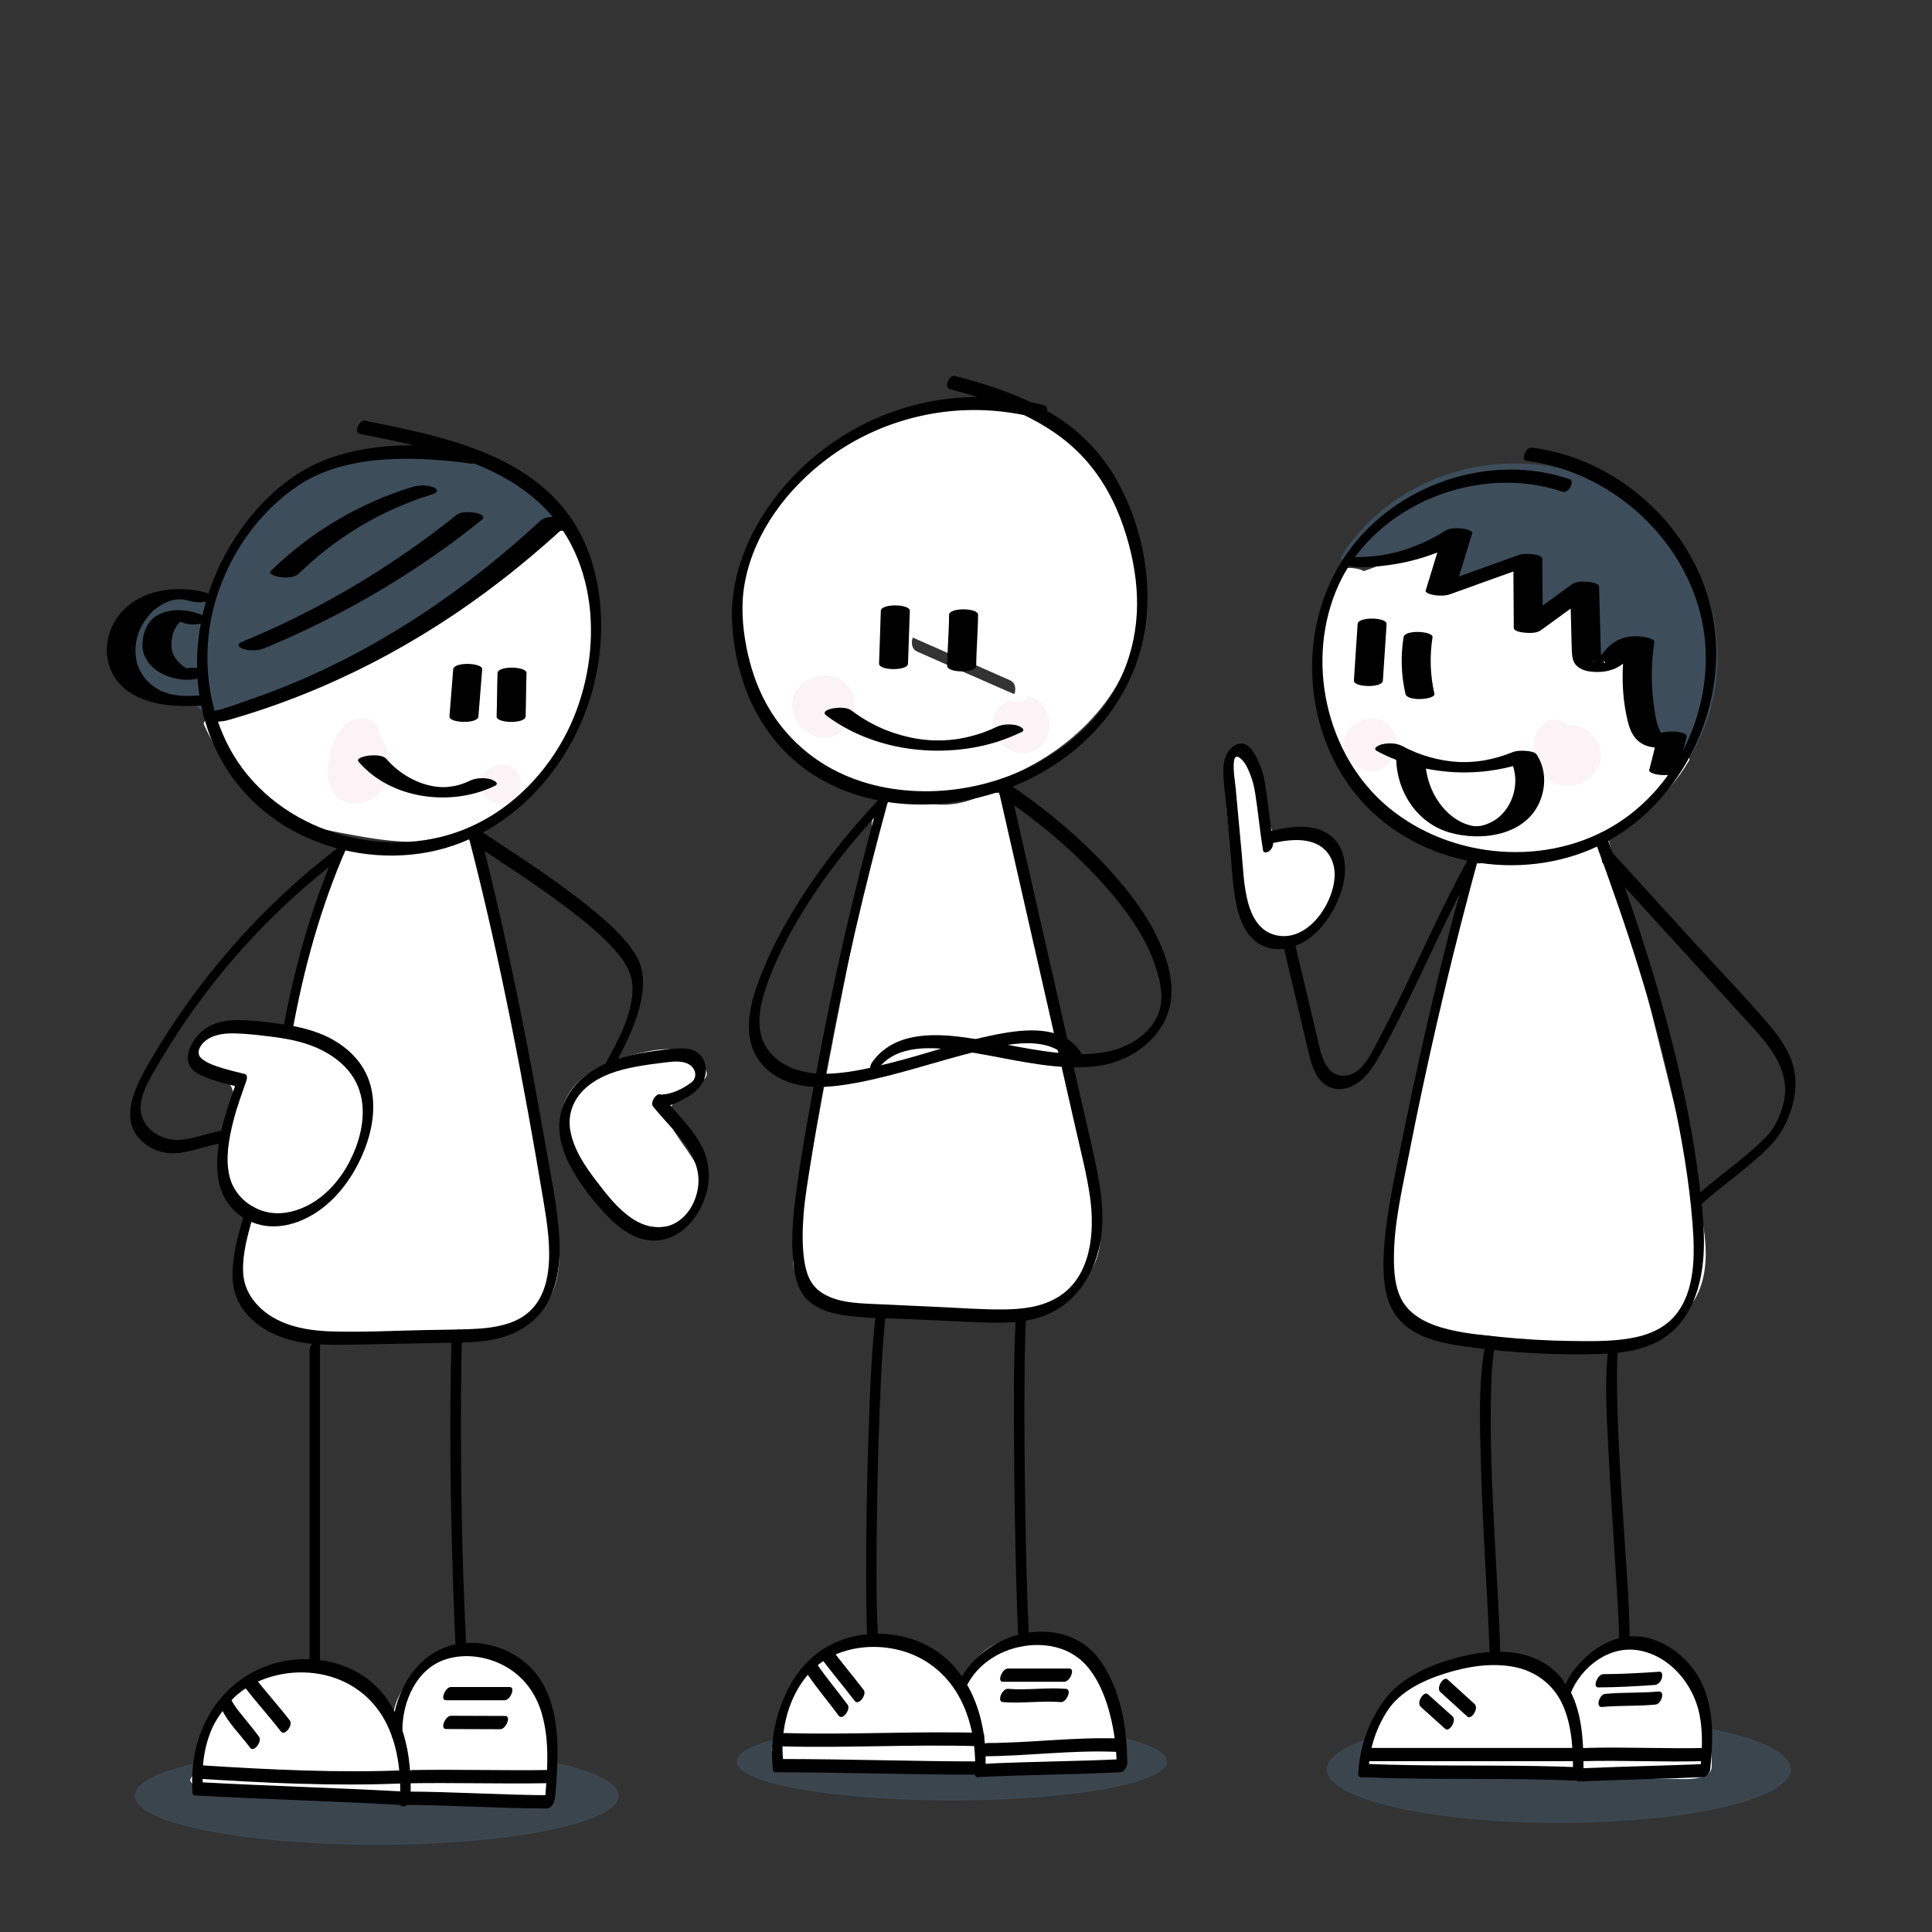 <?xml version="1.0" encoding="utf-8"?>
<!-- Generator: Adobe Adobe Illustrator 24.2.0, SVG Export Plug-In . SVG Version: 6.00 Build 0)  -->
<svg version="1.1" xmlns="http://www.w3.org/2000/svg" xmlns:xlink="http://www.w3.org/1999/xlink" x="0px" y="0px"
	 viewBox="0 0 2000 2000" style="enable-background:new 0 0 2000 2000;" xml:space="preserve">
<rect x="0" y="0" width="2000" height="2000" fill="#333333" stroke="none"/>
<style type="text/css">
	.st0{opacity:0.69;fill:#3D4D5A;stroke:#3D4D5A;stroke-miterlimit:10;}
	.st1{fill:#3D4D5A;}
	.st2{fill:#3D4D5B;}
	.st3{fill:#FFFFFF;}
	.st4{opacity:0.078;}
	.st5{fill:#CB5A7B;}
</style>
<g id="Ebene_8">
</g>
<g id="Ebene_13">
	<ellipse class="st0" cx="390.01" cy="1859.01" rx="249.91" ry="50.22"/>
	<ellipse class="st0" cx="985.34" cy="1823.59" rx="222.27" ry="39.78"/>
	<ellipse class="st0" cx="1613.7" cy="1831.62" rx="239.67" ry="55"/>
</g>
<g id="Ebene_10">
</g>
<g id="Ebene_12">
	<g>
		<g>
			<path class="st1" d="M480.7,1816.91c0.29,0,0.58-0.5,0.87-0.5C481.27,1816.41,480.98,1816.91,480.7,1816.91L480.7,1816.91z"/>
		</g>
	</g>
</g>
<g id="Ebene_9">
	<g>
		<path class="st1" d="M206.5,628.47c-20.51-12.09-49.67-6.34-64.08,12.61c-14.4,18.96-12.11,48.59,5.03,65.11
			c17.14,16.52,46.84,17.71,65.25,2.62c-5.72,9.17,2.04,21.94,12.32,25.3s21.43,0.19,31.7-3.17
			c119.52-39.15,229.35-107.53,317.24-197.51c-49.15-54.2-129.72-77.61-200.26-58.18c-70.54,19.43-127.77,80.78-142.24,152.5"/>
		<g>
			<path class="st2" d="M219.46,625.82c-29.33-16.67-80.74-11.65-96.41,22.05c-6.72,14.46-6.54,30.73-0.1,45.25
				c7.08,15.95,22.2,25.44,38.73,29.34c20.83,4.91,46.73,2.69,63.98-10.99c-9.14-1.35-18.28-2.7-27.42-4.05
				c-6.81,12.22,2.83,25.06,14.36,29.69c18.42,7.4,39.06,2.74,57.12-3.25c29.21-9.67,57.79-21.15,85.69-34.11
				c55.51-25.79,108-58.05,156.09-95.92c27.09-21.33,52.81-44.36,76.93-69c0.71-0.93,0.71-1.86,0-2.79
				c-42.59-46.58-106.26-70.26-168.83-68.73c-32.21,0.79-63.74,7.89-92.65,22.25c-26.08,12.95-49.44,31.8-68,54.21
				c-20.99,25.36-35.84,55.72-42.48,87.99c-1.22,5.91,28.24,8.53,30,0c10.86-52.75,44.81-99.9,90.55-128.11
				c11.22-6.92,23.06-12.67,35.51-17.01c6.26-2.18,11.93-3.81,18.22-5.19c7.52-1.65,11.43-2.26,18.62-2.96
				c1.49-0.15,2.98-0.27,4.48-0.38c0.67-0.05,5.15-0.29,2.75-0.2c3.49-0.14,6.99-0.18,10.49-0.14c1.75,0.02,3.5,0.07,5.25,0.14
				c1.78,0.07,0.07,0.01-0.24-0.01c1,0.06,2,0.12,2.99,0.2c3.49,0.26,6.98,0.6,10.45,1.03c4.8,0.6,12.17,1.95,18.57,3.46
				c6.11,1.45,12.33,3.33,18.57,5.54c29.28,10.36,55.85,27.78,76.81,50.7c0-0.93,0-1.86,0-2.79
				c-77.91,79.59-173.02,142.37-277.04,182.28c-14.27,5.48-28.93,11.51-43.8,15.16c-0.5,0.12-3.07,0.68-3.55,0.74
				c-1.92,0.25-2.37,0.27-1.35,0.07c2.43,0.25,3.06,0.29,1.88,0.12c0.26,0.57-2.77-1.49-2.35-1.22c-1.32-0.87-2.39-1.93-3.4-3.14
				c-3.64-4.38-5.65-10.55-2.71-15.83c2.43-4.35-6.24-5.83-8.68-6.19c-5.21-0.77-14.26-1.4-18.73,2.15
				c-3.88,3.08-9.52,6.26-13.19,7.23c-0.89,0.24-1.81,0.41-2.72,0.58c0.29-0.05,1.75-0.21,0.14-0.01c-0.69,0.09-1.39,0.15-2.08,0.21
				c0.27-0.02,2.27-0.04,0.5-0.04c-0.7,0-1.4,0.01-2.1-0.01c0.79,0.02,2.51,0.44-0.19-0.09c-0.02,0-2.29-0.35-0.97-0.12
				c1.13,0.2-1.41-0.33-1.63-0.38c-3.68-0.88-9.52-3.73-13.39-6.81c-4.64-3.69-8.36-8.69-11.06-13.95
				c-11.01-21.45-4.21-50.32,17.57-61.86c2.3-1.22,5.57-2.43,7.37-2.89c-0.42,0.11,3.96-0.74,1.49-0.37c0.67-0.1,1.34-0.14,2-0.22
				c2.32-0.29-2.3-0.02,0.03-0.04c0.44,0,3.26,0.06,1.36-0.03c-1.76-0.09,1.04,0.13,1.34,0.16c1.61,0.18,0,0.01-0.28-0.04
				c0.87,0.17,1.75,0.33,2.61,0.55c-0.29-0.07-1.14-0.33,0.18,0.08c1.06,0.33,2.12,0.68,3.15,1.12c1.28,0.55,2.45,1.19,3.67,1.89
				c5.83,3.31,14.14,3.24,20.52,1.88C216.99,632.38,225.32,629.15,219.46,625.82L219.46,625.82z"/>
		</g>
	</g>
	<g>
		<path class="st1" d="M1735.11,782.02c35.6-57.99,37.7-135.03,5.34-194.88s-97.99-100.26-166-102.23
			c-68.02-1.96-135.86,34.59-171.62,92.48c41.1,3.67,83.42-8.8,115.96-34.17c-7.1,19.96-14.2,39.92-21.3,59.88
			c29.68-8.99,59.37-17.98,89.05-26.97c5.54,20.84,11.08,41.68,16.62,62.53c14.26-11.78,28.53-23.57,42.79-35.35
			c2.28,25.51,4.57,51.01,6.85,76.52c14.97-8.27,29.93-16.53,44.9-24.8c0.22,21.89,0.44,43.79,0.67,65.68"/>
		<g>
			<path class="st2" d="M1749.58,783.42c44.21-72.75,36.77-170.75-20.6-234.24c-57.99-64.17-152.81-85.48-233.83-57.08
				c-43.55,15.27-82.27,44.59-106.79,83.9c-2.95,4.72,8.41,6.28,10.48,6.46c46.85,3.94,95.35-7.62,132.9-36.59
				c-9.32-0.88-18.63-1.77-27.95-2.65c-7.1,19.96-14.2,39.92-21.3,59.88c-1.08,3.05,8.3,4.66,9.22,4.8
				c5.46,0.81,11.09,0.52,16.39-1.09c29.68-8.99,59.37-17.98,89.05-26.97c-8.54-1.24-17.07-2.47-25.61-3.71
				c5.54,20.84,11.08,41.68,16.62,62.53c1.06,3.98,7.72,4.74,11.01,5.06c4.78,0.47,12.97,0.86,16.94-2.41
				c14.26-11.78,28.53-23.57,42.79-35.35c-9.32-0.88-18.63-1.77-27.95-2.65c2.28,25.51,4.57,51.01,6.85,76.52
				c0.35,3.93,8.36,4.8,11.01,5.06c5.5,0.54,12,0.32,16.94-2.41c14.97-8.27,29.93-16.53,44.9-24.8c-9.32-0.88-18.63-1.77-27.95-2.65
				c0.22,21.89,0.44,43.79,0.67,65.68c0.08,7.54,30.08,7.51,30,0c-0.22-21.89-0.44-43.79-0.67-65.68
				c-0.04-3.87-8.64-4.83-11.01-5.06c-5.5-0.54-12-0.32-16.94,2.41c-14.97,8.27-29.93,16.53-44.9,24.8
				c9.32,0.88,18.63,1.77,27.95,2.65c-2.28-25.51-4.57-51.01-6.85-76.52c-0.35-3.93-8.36-4.8-11.01-5.06
				c-4.78-0.47-12.97-0.86-16.94,2.41c-14.26,11.78-28.53,23.57-42.79,35.35c9.32,0.88,18.63,1.77,27.95,2.65
				c-5.54-20.84-11.08-41.68-16.62-62.53c-0.95-3.59-6.21-4.35-9.22-4.8c-5.46-0.81-11.09-0.52-16.39,1.09
				c-29.68,8.99-59.37,17.98-89.05,26.97c8.54,1.24,17.07,2.47,25.61,3.71c7.1-19.96,14.2-39.92,21.3-59.88
				c1.22-3.44-9.81-4.94-11.01-5.06c-4.92-0.49-12.79-0.79-16.94,2.41c-15.07,11.63-31.87,20.55-50.05,26.2
				c-7.9,2.46-16.73,4.28-24.01,5.12c-2.46,0.28-4.92,0.51-7.39,0.68c-0.31,0.02-3.01,0.17-2.12,0.13c1.12-0.05-2.56,0.05-2.95,0.06
				c-2.2,0.03-4.4,0-6.6-0.04c-1.63-0.03-2.77-0.12-5.89-0.39c3.49,2.15,6.98,4.31,10.48,6.46c20.03-32.11,49.64-57.94,84.21-73.39
				c8.55-3.82,17.43-7.04,26.46-9.54c8.02-2.22,17.66-4.02,24.66-4.8c2.52-0.28,5.04-0.51,7.57-0.69c1.01-0.07,2.02-0.14,3.03-0.19
				c-2.37,0.12,0.2,0,0.57,0c2.54-0.04,5.07-0.1,7.61-0.07c1.02,0.01,2.03,0.04,3.05,0.06c4.87,0.09-2.85-0.25,2.01,0.08
				c10.02,0.69,16.2,1.51,26.04,3.72c34.94,7.88,68.36,27.5,93.47,53.61c27.13,28.21,44.58,64.02,50.25,102.74
				c6.56,44.78-2.01,91.53-25.56,130.3c-2.88,4.75,7.96,6.21,10.48,6.46C1735.45,787.51,1746.71,788.12,1749.58,783.42
				L1749.58,783.42z"/>
		</g>
	</g>
	<g>
		<path class="st1" d="M1710.92,732.21c11.75,0.82,21.52,12.69,20.07,24.37"/>
		<g>
			<path class="st2" d="M1706.93,737.27c-2.65-0.28-0.11,0.34,1.05,1.15c1.87,1.31,3.38,3.04,4.67,4.92
				c2.77,4.01,3.75,8.42,3.33,13.24c-0.6,6.86,29.29,8.08,30,0c1.59-18.03-15.46-27.78-31.08-29.44
				c-4.59-0.49-15.54-1.04-18.45,3.67C1693.52,735.56,1704.83,737.05,1706.93,737.27L1706.93,737.27z"/>
		</g>
	</g>
</g>
<g id="Ebene_7">
	<g>
		<path class="st3" d="M1398.32,593.25c-32.94,58.55-32.32,134.56,1.58,192.57s99.81,95.86,166.99,95.9
			c67.19,0.04,133.15-37.72,167.12-95.69c-22.64-0.14-41.53-19.47-48.63-40.97c-7.09-21.5-4.99-44.81-2.8-67.35
			c-6.41,12.13-22.46,18.12-35.24,13.14s-20.57-20.23-17.1-33.5c1.73-6.61,5.81-12.48,7.04-19.2c1.23-6.72-2.16-15.25-8.97-15.77
			c-10.92-0.83-11.84,15.92-18.56,24.58c-9.64,12.4-31.74,3.7-36.88-11.14c-5.14-14.84,0.8-31,6.67-45.57
			c-15.84,5.27-29.95,14.93-45.81,20.16c-15.86,5.23-35.43,4.95-46.83-7.25c-11.4-12.2-5.58-37.57,11.1-38.37
			c-30.35,13.53-61.34,25.61-92.84,36.18"/>
		<g>
			<path class="st3" d="M1383.85,591.86c-41.26,74.11-30.04,171.4,29.86,232.16c59.64,60.5,153.84,78.89,232.7,48.27
				c42.07-16.34,78.98-45.86,102.06-84.86c3.42-5.78-12.39-6.6-14.46-6.65c1.94,0.05-0.9-0.2-0.59-0.12
				c-1.88-0.52-3.73-1.21-5.48-2.07c-3.88-1.9-7.53-4.47-10.67-7.42c-6.9-6.47-12.45-14.63-15.92-23.43
				c-8.68-22.02-5.98-47.09-3.76-70.04c0.42-4.38-10.82-5.06-13.01-5.16c-4-0.18-14.04-0.53-16.46,3.76
				c-1.73,3.07-3.88,5.91-6.73,8.02c-1.21,0.9-2.61,1.78-3.99,2.4c-1.46,0.65-3.54,0.73-1.09,0.61c-3.3,0.16,1.77,0.31,2.39,0.12
				c0.87-0.27-0.08,0.09-0.76-0.32c-0.62-0.38-1.29-0.7-1.91-1.09c-3.12-1.95-5.58-4.75-7.53-7.86c-4.19-6.68-5.21-14.97-2.79-22.48
				c2.62-8.14,8.63-15.96,6.19-24.92c-2.91-10.71-13.52-13.54-23.6-13.66c-8.63-0.1-18.59,1.44-23.57,9.3
				c-3.53,5.58-4.82,12.31-8.52,17.81c-0.73,1.08-1.54,2.26-2.56,3.09c-0.28,0.23-1.24,0.57-1.47,0.92
				c-0.58,0.86-0.36-0.27,0.4-0.12c1.65,0.32,3.84-0.59,5.71-0.46c0.67,0.05,2.91-0.37,1.68,0.15c-0.99,0.42,0.76,0.3-0.3-0.14
				c-0.55-0.23-1.06-0.41-1.95-0.91c-19.82-11.22-10.27-38.8-3.72-55.14c3.46-8.63-21.47-6.34-25.07-5.11
				c-13.6,4.68-25.84,12.26-39.11,17.67c-2.44,1-6.09,2.39-7.81,2.89c-1.4,0.4-2.85,0.67-4.27,0.95c-0.48,0.08-0.96,0.17-1.44,0.25
				c0.92-0.15,0.91-0.16-0.05-0.05c-0.73,0.08-1.46,0.15-2.19,0.19c1.31-0.06,1.43-0.08,0.35-0.07c-1.09-0.01-0.97,0.01,0.37,0.07
				c-0.72-0.05-1.43-0.11-2.14-0.2c-1.23-0.15,0.87,0.48-1.16-0.25c0.78,0.28-2.79-0.99-2.57-0.89
				c-8.57-3.77-13.16-11.77-12.91-20.97c0.11-4.14,1.05-8.26,3.27-11.79c0.89-1.41,1.94-2.79,3.18-3.9
				c-0.17,0.15,2.33-1.78,1.38-0.97c-0.59,0.22-0.37,0.14,0.67-0.24c-0.82,0.29-1.66,0.49-2.52,0.61
				c-4.86-2.92-9.73-5.85-14.59-8.77c-30.37,13.5-61.34,25.57-92.84,36.18c-5.32,1.79-5.09,5.56,0,7.42c6.38,2.33,14.8,2.16,21.21,0
				c31.5-10.6,62.47-22.67,92.84-36.18c3.22-1.43,6.22-3.59,2.35-6.36c-4.39-3.13-11.91-2.82-16.94-2.41
				c-14.1,1.14-25.63,8.52-27.74,23.16c-1.89,13.11,5.65,24.21,17.26,29.8c16.68,8.02,37.41,7.76,55.02,3.11
				c18.24-4.81,33.87-15.73,51.59-21.83c-8.36-1.7-16.71-3.41-25.07-5.11c-7.22,18.01-16.67,43.59,0.8,58.9
				c8.31,7.28,19.52,10.33,30.43,10.36c9.71,0.03,21.45-1.6,27.9-9.76c4.57-5.78,5.68-13.47,9.73-19.55c0.47-0.7,1.89-2.3,1.98-2.47
				c-2.3,4.03-20.76-5.36-16.82-0.04c0.38,0.51,0.91,0.94,1.32,1.51c2.46,3.41,2.45,8.09,1.48,12.01
				c-2.51,10.14-9.02,18.01-7.05,29.01c1.63,9.09,6.99,17.11,14.69,22.16c11.54,7.58,27.78,8.28,40.92,5.52
				c10.66-2.24,21.08-7.65,26.57-17.41c-9.82-0.47-19.64-0.93-29.46-1.4c-2.52,26.04-5.01,54,7.26,78.15
				c11.66,22.95,33.91,34.81,59.16,35.42c-4.82-2.22-9.64-4.43-14.46-6.65c-19.04,32.18-47.35,57.86-80.87,74.34
				c-16.24,7.98-33.23,13.34-50.93,16c1.65-0.25-3.43,0.43-3.85,0.48c-2.24,0.26-4.48,0.47-6.72,0.65c-1.25,0.1-2.5,0.18-3.75,0.26
				c0.67-0.04,2.56-0.07-0.51,0.02c-2.51,0.07-5.01,0.11-7.52,0.09c-1.25-0.01-2.51-0.04-3.76-0.07c-0.63-0.02-3.85-0.2-1.27-0.04
				c-2-0.12-3.99-0.27-5.99-0.45c-5.56-0.51-8.15-0.87-12.77-1.71c-74.15-13.47-134.85-74.12-149.02-148.43
				c-8.47-44.37-1.83-91.55,20.2-131.12C1416.36,588.22,1387.77,584.82,1383.85,591.86L1383.85,591.86z"/>
		</g>
	</g>
	<g>
		<path class="st3" d="M1531.76,899.21c-30.61,125.88-55.24,253.21-73.75,381.42c-4.01,27.79-6.18,60.37,14.33,79.54
			c15.63,14.62,39.1,15.99,60.49,16.55c34.45,0.91,66.54,17.46,100.99,18.36c33.39,0.88,73.27-15.45,96.69-39.27
			c29.13-29.63,21.14-78.14,11.13-118.47c-30.24-121.78-60.48-243.56-90.73-365.34"/>
		<g>
			<path class="st3" d="M1516.76,899.21c-21.47,88.37-40.03,177.45-55.58,267.06c-3.91,22.56-7.64,45.16-11.17,67.78
				c-3.22,20.59-6.97,41.28-8.88,62.04c-1.53,16.67-1.27,33.94,5.56,49.51c7.64,17.41,23.94,26.95,41.71,31.59
				c9.4,2.45,19.15,3.6,28.84,4.16c10.13,0.58,17.9,0.36,27.4,1.91c20.16,3.31,39.53,10.22,59.62,13.92
				c40.26,7.4,81.99,0.56,116.95-21.15c14.43-8.96,28.39-20.55,35.91-36.1c7.25-15,9.22-31.74,8.52-48.23
				c-0.74-17.4-4.19-34.59-8.3-51.47c-5.41-22.24-11.03-44.43-16.54-66.65c-22.24-89.56-44.48-179.13-66.72-268.69
				c-2.72-10.95-5.44-21.91-8.16-32.86c-2.12-8.53-31.4-5.65-30,0c21.52,86.66,43.04,173.33,64.56,259.99
				c5.36,21.59,10.72,43.17,16.08,64.76c4.86,19.56,10.2,39.08,14.26,58.83c6.27,30.54,10.48,67.87-10.45,93.97
				c-10.34,12.9-25.3,22.48-40.18,29.34c-7.27,3.35-15.06,6.18-22.75,8.06c-2,0.49-4.02,0.93-6.04,1.33
				c-0.44,0.09-5.45,0.94-3.93,0.72c-1.98,0.28-3.97,0.49-5.96,0.66c-0.98,0.08-1.97,0.16-2.95,0.21c2.95-0.15-1.7-0.01-1.85-0.01
				c-3.44,0.01-6.93-0.25-11.27-0.8c-4.13-0.53-8.67-1.43-12.98-2.37c-9.84-2.14-19.55-4.84-29.3-7.34
				c-10.06-2.58-20.16-4.79-30.45-6.26c-4.69-0.67-9.38-1.13-14.11-1.37c-2.95-0.15-5.89-0.24-8.84-0.34
				c-1.03-0.03-2.06-0.07-3.09-0.11c-5.06-0.18,2.83,0.24-2.23-0.11c-14.82-1.04-30.06-3.18-41.1-16.01
				c-10.65-12.37-13.11-29.01-12.97-44.82c0.17-18.75,3.72-37.44,6.51-55.92c3.27-21.67,6.72-43.32,10.34-64.93
				c14.55-86.79,31.89-173.11,52.01-258.78c2.47-10.51,4.98-21.01,7.53-31.5C1548.12,893.61,1518.85,890.59,1516.76,899.21
				L1516.76,899.21z"/>
		</g>
	</g>
	<g>
		<path class="st3" d="M1547.19,894.61c31.74,8.96,67.25,3.49,94.82-14.6"/>
		<g>
			<path class="st3" d="M1536.58,898.32c39.31,10.78,83.7,6.72,118.38-15.67c5.48-3.54-2.24-6.52-5.38-7.18
				c-5.97-1.26-15.09-1.63-20.52,1.88c-11.64,7.51-24.35,12.78-38.03,15.16c-11.13,1.94-20.67,1.83-33.23-1.62
				c-6.74-1.85-14.52-2.45-21.21,0C1531.76,892.67,1530.72,896.71,1536.58,898.32L1536.58,898.32z"/>
		</g>
	</g>
	<g>
		<path class="st3" d="M1424.73,1827.78c7.6-33.35,30.78-80.63,62.4-93.69c21.1-8.72,68.32-23.36,98.21-6.74
			s49.11,51.89,44.31,85.75c0.03-21.89,0.16-44.36,8.06-64.77s25.44-38.6,47.23-40.7c20.87-2.01,40.85,11.2,52.83,28.41
			c11.98,17.21,19.23,61.88,19.23,93.75c0,8.77-16.1,6.32-24.88,6.31c-105.26-0.13-200.52-1.39-305.79-1.51"/>
		<g>
			<path class="st3" d="M1439.73,1827.78c4.44-19.12,12.08-37.59,22.41-54.28c9.31-15.05,21.89-30.3,38.21-36.75
				c3.39-1.34,6.83-2.59,10.28-3.75c3.94-1.32,9.09-2.88,11.82-3.57c5.02-1.29,10.09-2.33,15.19-3.22c0.24-0.04,2.62-0.39,0.71-0.12
				c1.44-0.2,2.89-0.38,4.33-0.53c0.97-0.1,1.93-0.2,2.9-0.28c0.97-0.08,1.94-0.15,2.9-0.21c-1.57,0.06-1.44,0.06,0.37,0
				c0.97-0.01,1.93-0.04,2.89-0.03c0.26,0,5,0.17,1.76-0.01c1.18,0.07,2.37,0.17,3.55,0.29c0.53,0.05,3.51,0.45,1.31,0.11
				c4.63,0.71,7.24,1.33,11.61,3.34c9.24,4.27,17.42,11.28,24.06,18.9c15.67,17.99,23.73,41.65,20.6,65.46c10,0,20,0,30,0
				c0.03-21.05-0.06-43.06,7.42-63.06c5.65-15.09,17.24-30.86,32.97-36.36c0.11-0.04,2.84-0.94,1.9-0.62
				c-0.9,0.3,2.28-0.61,0.91-0.23c-1.66,0.46,3.12-0.78,0.14-0.13c0.27-0.06,3.04-0.18,0.55-0.08c0.15-0.01,2.63,0.27,0.9,0.03
				c0.97,0.14,2.01,0.36,2.95,0.6c1.31,0.34,3.9,1.29,5.56,2.03c7.76,3.47,14.56,9.14,20.13,15.48
				c10.01,11.4,14.25,25.53,17.46,40.09c3.8,17.25,5.9,34.99,6.39,52.65c0.06,2,0.36,4.3,0.09,6.3c-0.03,0.22-0.57,2.65-0.87,2.31
				c-0.09-0.1,3.92-1.62,1.27-0.67c0.49-0.08,0.98-0.17,1.46-0.25c-1.39,0.1-1.48,0.11-0.27,0.04c1.23-0.06,1.12-0.07-0.33-0.04
				c-0.39,0-0.79-0.01-1.18-0.01c-9.28-0.12-18.56-0.32-27.85-0.34c-45-0.11-90-0.41-135-0.72c-50.96-0.35-101.93-0.69-152.89-0.76
				c-3.3,0-14.74,0.2-15,5.25c-0.26,4.87,12.63,5.25,15,5.25c99.94,0.13,199.87,1.34,299.8,1.5c8.9,0.01,17.92,0.85,26.78-0.16
				c7.94-0.91,18.99-2.98,19.08-12.77c0.16-19.44-2.38-39.34-6.63-58.29c-3.65-16.29-8.73-32.16-20.47-44.46
				c-16.32-17.1-38.95-24.98-62.42-23.22c-23.34,1.75-43.5,14.73-54.86,35.18c-12.73,22.91-12.93,49.99-12.97,75.47
				c-0.01,7.33,28.98,7.77,30,0c3.06-23.29-4.7-47.22-19.31-65.44c-15.69-19.55-37.49-30.76-62.42-32.69
				c-25.27-1.95-50.76,2.81-74.62,10.97c-9,3.08-18.04,6.51-25.82,12.08c-8.51,6.1-15.82,13.73-22.07,22.09
				c-14.79,19.78-25.09,43.65-30.67,67.65C1408.41,1833.46,1437.74,1836.37,1439.73,1827.78L1439.73,1827.78z"/>
		</g>
	</g>
	<g>
		<path class="st3" d="M813.97,1811.25c14.95-39.12,21.34-82.01,58.9-101.14c31.97-16.28,66.81-11.97,92.63,12.94
			c25.82,24.91,38.65,60.51,44.93,95.84c-3.22-21.94-6.43-44.42-1.99-66.15c4.45-21.73,18.17-42.92,39.18-50.02
			c21.86-7.38,46.58,2.2,63.31,18.09c16.73,15.88,19.11,30.36,29.14,51.13c7.78,16.12,17.26,36.34,2.97,47.12
			c-6.24,4.7-10.96,9.91-18.77,10.24c-104.72,4.4-198.49-1.53-304.75-1.53c0.59-5.54-3.83-10.99-3.24-16.53"/>
		<g>
			<path class="st3" d="M828.97,1811.25c12.49-32.93,19.3-75.71,51.81-95.67c4.15-2.55,8.54-4.63,13.11-6.3
				c1.97-0.72,4.01-1.42,5.99-1.94c-0.02,0,2.96-0.67,3-0.67c-0.11,0.02,4.19-0.74,2.45-0.49c1.25-0.18,2.51-0.28,3.76-0.39
				c2.8-0.25-3.47-0.08,1.26-0.07c1,0,1.99-0.01,2.99,0.02c-2.62-0.07,0.57,0.07,1.21,0.13c2.95,0.28,7.25,1.16,11.48,2.69
				c19.65,7.07,34.46,23.77,45.07,41.18c12.86,21.09,19.96,44.99,24.32,69.16c1.47,8.17,30.96,6.52,30,0
				c-3.23-22.02-6.57-44.79-1.84-66.85c3.47-16.16,12.4-32.74,26.69-41.75c2.92-1.84,6.05-3.43,9.41-4.32
				c-0.88,0.23,2.04-0.41,2.14-0.42c2.43-0.41-1.55,0.11,0.9-0.08c2.53-0.2-2.02-0.02,0.52-0.02c1.08,0.02,1-0.01-0.22-0.07
				c0.75,0.05,1.51,0.12,2.26,0.2c2.46,0.27-1.53-0.32,0.92,0.14c1,0.19,2,0.38,2.98,0.64c1.54,0.4,3.35,1.03,5.04,1.66
				c4.06,1.52,7.87,3.59,11.53,5.91c14.66,9.32,24.08,23.06,30.84,38.77c3.54,8.23,7.05,16.43,10.88,24.54
				c3.52,7.45,7.05,15.26,7.82,23.56c0.78,8.49-2.38,13.35-8.8,18.47c-1.7,1.35-3.38,2.73-5.2,3.91c-1.26,0.82-4.12,2.69,1.02,0.97
				c-2.15,0.72-5.53,0.22-7.82,0.3c-3.24,0.12-6.48,0.23-9.73,0.32c-44.4,1.36-88.82,0.99-133.22,0.16
				c-50.67-0.95-101.34-2.38-152.02-2.4c5,1.75,10,3.5,15,5.25c0.17-5.78-3.41-10.74-3.24-16.53c0.21-7.28-29.78-7.76-30,0
				c-0.17,5.78,3.41,10.74,3.24,16.53c-0.14,4.94,12.59,5.25,15,5.25c98.65,0.03,197.3,5.5,295.94,1.88
				c13.17-0.48,25.09-0.97,35.77-9.42c7.07-5.58,13.49-10.58,14.14-20.26c0.62-9.23-3.44-18.56-7.13-26.79
				c-3.89-8.67-7.95-17.23-11.65-26c-7.62-18.06-18.12-33.12-34.94-43.82c-19.67-12.51-45.24-16.98-67.94-11.5
				c-22.52,5.43-38.6,21.65-46.61,43.03c-9.46,25.24-5.48,52.79-1.67,78.74c10,0,20,0,30,0c-8.33-46.14-29.07-98.5-76.07-116.97
				c-24.44-9.6-53.8-8.89-78.18,0.49c-20.85,8.03-36.74,22.24-47.11,41.99c-11.09,21.12-16.68,44.64-25.1,66.84
				C797.29,1815.67,825.65,1819.98,828.97,1811.25L828.97,1811.25z"/>
		</g>
	</g>
	<g>
		<path class="st3" d="M918.99,869.43c-27.6,133.2-49.91,244.73-72.91,378.8c-4.85,28.29-20.23,61.36-0.19,81.91
			c16.51,16.93,42.72,18.57,66.36,19.14c36.38,0.88,74.72,12.08,111.1,12.97c32.09,0.78,76.33-31.8,83.33-38.8
			c27.91-27.91,16.16-63.7,8.23-99.83c-29.3-133.53-55.73-264.12-85.03-397.65c-35.07,16.37-66.04,15.01-103.04,3.68
			c-7.64,4.75-11.78,27.51-7.55,35.45"/>
		<g>
			<path class="st3" d="M903.99,869.43c-18.23,88.01-36.11,176.1-52.51,264.48c-4.1,22.13-8.12,44.27-12.05,66.43
				c-3.83,21.62-6.84,43.51-12.05,64.86c-4,16.38-9.82,34.9-4.51,51.64c5.92,18.64,24.56,28.04,42.29,32.65
				c19.66,5.11,40.51,4.08,59.59,5.89c22.48,2.14,44.63,6.81,67.02,9.67c21.54,2.75,42.65,3.91,63.64-2.48
				c15.53-4.73,30.26-12.54,43.87-21.3c9.84-6.34,20.1-13.23,27.33-22.6c11.13-14.43,13.87-32.49,12.1-50.22
				c-1.97-19.71-7.56-39.11-11.77-58.42c-5.07-23.22-10.08-46.45-15.05-69.69c-19.92-93.12-39.21-186.36-59.39-279.43
				c-2.53-11.65-5.07-23.3-7.62-34.94c-0.87-3.98-7.89-4.75-11.01-5.06c-5.76-0.57-11.67-0.01-16.94,2.41
				c-6.36,2.92-13.09,5.44-19.9,7.09c-2.38,0.58-6.6,1.45-7.96,1.65c-1.63,0.25-3.28,0.42-4.93,0.57c0.02,0-4.93,0.37-2.59,0.24
				c-7.23,0.38-11.5,0.1-19.29-1.07c-5.43-0.81-12.57-2.4-18.51-4.03c-9.86-2.7-23.3-6.83-31.99,0.89
				c-3.21,2.85-4.87,6.71-6.28,10.69c-2.95,8.32-4.63,18.87-0.66,27.13c0.87,1.81,5.4,2.82,6.89,3.14c3.69,0.79,7.81,0.9,11.56,0.53
				c3-0.3,12.85-1.53,10.48-6.46c-2.31-4.79-1.21-11.92-0.26-16.93c0.55-2.91,1.28-5.85,2.47-8.58c0.6-1.37,1.31-2.71,2.17-3.94
				c0.45-0.64,2.21-2.35,1.64-1.96c-7.85,0.35-15.71,0.71-23.56,1.06c20.64,6.24,42.01,10.59,63.68,10.07
				c22.05-0.53,42.91-5.62,62.92-14.81c-9.32-0.88-18.63-1.77-27.95-2.65c19.72,89.89,38.47,179.99,57.56,270.02
				c9.47,44.66,18.74,89.4,28.88,133.91c7.2,31.63,16.99,69.8-11.41,94.25c0.37-0.31-0.1,0.1-1.1,0.88
				c-0.97,0.76-1.94,1.51-2.92,2.25c-2.38,1.79-4.81,3.52-7.27,5.2c-5.92,4.05-12.02,7.83-18.3,11.28
				c-6.59,3.63-13.34,6.89-20.41,9.46c-1.68,0.61-3.37,1.19-5.07,1.72c-2.42,0.75-1.67,0.54-3.27,0.92
				c-1.04,0.24-2.08,0.45-3.12,0.67c-0.38,0.08-2.98,0.52-1.29,0.26c1.67-0.25-0.87,0.08-1.26,0.13c-3.32,0.39,0.21,0.2-0.79,0.09
				c-9.03-1-19.15-1.23-29.07-2.59c-10.34-1.41-20.62-3.21-30.93-4.83c-11.36-1.79-22.75-3.5-34.21-4.51
				c-5.89-0.52-11.81-0.84-17.72-1.02c-2.08-0.06-4.15-0.11-6.23-0.18c-0.59-0.02-3.86-0.15-1.39-0.03
				c-1.29-0.06-2.57-0.14-3.86-0.22c-14.87-0.98-31.56-3.46-42.79-16.47c-11.23-13.02-8.46-31.45-5.1-46.93
				c1.91-8.76,4.32-17.4,6.16-26.18c2.21-10.56,3.78-21.27,5.63-31.89c3.81-21.83,7.71-43.64,11.69-65.44
				c15.55-85.12,32.51-169.97,49.98-254.72c2.24-10.85,4.48-21.71,6.73-32.56C935.21,863.54,905.76,860.91,903.99,869.43
				L903.99,869.43z"/>
		</g>
	</g>
	<g>
		<path class="st3" d="M1031.76,418.44l-22.29-0.88c-56.76,13.73-116.65,27.06-159.13,67.13s-71.62,95.87-72.99,154.25
			c-1.37,58.38,27.52,118.21,77.88,147.78c34.77,20.42,77.69,36.88,117.57,30.88c92.5-13.92,180.21-83.79,192.33-176.54
			C1177.24,548.3,1121.19,445.87,1031.76,418.44z M1064.2,720.46c-3.94,6.74-11.84,7.85-18.47,4.84
			c-36.53-16.58-73.58-32-110.12-48.58c-6.67-3.03-8.23-12.68-4.84-18.47c3.94-6.74,11.84-7.85,18.47-4.84
			c36.53,16.58,73.58,32,110.12,48.58C1066.03,705.02,1067.59,714.67,1064.2,720.46z"/>
		<g>
			<path class="st3" d="M1031.76,413.19c-5-0.2-10-0.39-15.01-0.59c-2.31-0.09-4.62-0.24-6.93-0.27c-6.2-0.08-12.14,1.72-18.11,3.16
				c-22.8,5.51-45.65,11.12-67.91,18.59c-21.37,7.17-42.44,16.16-61.41,28.44c-18.94,12.26-35.36,28.07-49.49,45.6
				c-28.06,34.8-47.18,77.94-50.2,122.81c-2.82,41.85,9.68,85.01,35.03,118.51c12.83,16.96,29.02,31.06,47.45,41.63
				c21.73,12.45,44.98,22.49,69.41,28.21c46.46,10.88,94.14,0.88,136.88-18.69c36.23-16.59,69.27-41.78,93.13-73.86
				c23.82-32.02,36.99-70.45,37.15-110.39c0.29-76.49-42.29-155.63-111.74-190.4c-8.91-4.46-18.14-8.25-27.65-11.21
				c-6.59-2.05-14.65-2.4-21.21,0c-4.99,1.83-5.68,5.65,0,7.42c70.91,22.09,118.36,92.46,128.49,163.87
				c5.23,36.82,0.84,74.77-15.74,108.28c-16.73,33.82-43.56,62.07-75.01,82.64c-15.94,10.43-33.02,18.99-50.96,25.4
				c-8.93,3.19-17.12,5.6-25.88,7.57c-4.18,0.94-8.39,1.77-12.61,2.48c-3.92,0.66-9.6,1.2-13.41,1.21c-1.13,0-2.25-0.01-3.38-0.04
				c-5.45-0.1,1.22,0.12-1.94-0.09c-2.83-0.19-5.66-0.47-8.48-0.85c-4.64-0.63-10.72-1.9-15.86-3.24
				c-10.78-2.82-21.36-6.8-31.52-11.38c-18.78-8.46-37.18-18.82-52.1-33.19c-28.6-27.55-45.8-65.75-49.64-105.09
				c-4.18-42.84,7.99-85.93,30.17-122.45c22.32-36.75,53.44-66.78,92.78-84.59c18.79-8.5,38.63-14.72,58.52-20.05
				c10.45-2.8,20.96-5.35,31.47-7.89c2.57-0.62,5.34-1.05,7.84-1.89c4.63-1.56-3.72,0.36-4.39-0.04c0.15,0.09,0.64,0.02,0.8,0.03
				c2.43,0.25,4.94,0.19,7.37,0.29c4.69,0.18,9.38,0.37,14.06,0.55c3.28,0.13,14.74-0.29,15-5.25
				C1047.02,413.5,1034.13,413.28,1031.76,413.19z"/>
			<path class="st3" d="M1049.73,719.07c-0.89,1.36-2.35,2.27-3.18,3.46c3.48-4.97,13.06,0.84,10.33-0.69
				c-4.7-2.63-10.02-4.52-14.95-6.72c-9.91-4.41-19.86-8.76-29.8-13.1c-19.6-8.54-39.22-17.01-58.72-25.77
				c-3.06-1.37-6.28-2.2-8.01-5.27c-1.53-2.71-1.83-6.59-0.91-9.57c0.45-1.47,1.31-2.94,2.4-4.04c2.11-2.14,4.14-1.28-3.78-0.92
				c-7.44,0.33-6.52-0.26-1.78,1.89c2.7,1.22,5.4,2.43,8.1,3.64c19.51,8.72,39.15,17.18,58.74,25.73
				c10.85,4.73,21.69,9.49,32.49,14.34c3.65,1.64,7.68,2.62,9.4,6.58C1051.4,711.76,1051.3,716.06,1049.73,719.07
				c-2.54,4.89,7.67,6.18,10.48,6.46c3.82,0.38,7.8,0.27,11.56-0.53c2.02-0.43,5.85-1.13,6.89-3.14c4.27-8.23,1.98-17.95-6.36-22.52
				c-12.15-6.66-25.71-11.53-38.41-17.08c-12.66-5.53-25.33-11.02-37.99-16.55c-12.38-5.41-24.64-11.9-37.32-16.53
				c-11.81-4.31-30.66-4.72-40.16,4.94c-6.05,6.15-5.72,17.01,0.68,22.76c4.54,4.07,11.18,5.96,16.69,8.42
				c6.6,2.95,13.22,5.88,19.85,8.78c12.65,5.55,25.32,11.03,37.99,16.55c13.85,6.04,27.52,12.64,41.49,18.39
				c12.66,5.2,35.07,5.78,43.54-7.16c3.05-4.67-8.1-6.22-10.48-6.46C1063.69,714.95,1052.8,714.38,1049.73,719.07z"/>
		</g>
	</g>
	<g>
		<path class="st3" d="M225.73,748.93c22.28,50.34,64.5,94.21,120.76,105.74c49.1,10.06,101.23,21.1,145.61-2.21
			c47.14-24.76,95.87-96.2,108.51-147.92c12.64-51.72-8.55-84.34-10.83-137.53c-0.16-3.76-0.54-7.98-3.42-10.41
			c-4.73-3.97-11.79-0.15-16.63,3.68c-52.02,41.2-105.24,72.19-159.68,110.14s-102.53,45.37-172.17,67.69"/>
		<g>
			<path class="st3" d="M211.27,750.33c13.3,29.79,32.94,56.36,58.55,76.71c12.87,10.23,27.23,18.4,42.54,24.39
				c17.08,6.67,35.39,9.77,53.34,13.11c40.21,7.47,83.49,12,122.83-2.13c30.9-11.1,55.73-34.74,75.86-60.01
				c20.45-25.67,37.66-54.93,47.88-86.22c5.33-16.33,7.94-33.37,7.2-50.56c-0.72-16.76-4.41-33.15-7.8-49.53
				c-1.8-8.7-3.5-17.43-4.74-26.23c-0.65-4.58-1.18-9.17-1.57-13.77c-0.41-4.84-0.05-10.06-1.27-14.78
				c-2.97-11.56-18.19-12.4-27.95-11.33c-11.77,1.29-19.45,7.83-28.46,14.76c-32.7,25.12-67.32,47.55-101.75,70.2
				c-31.24,20.55-61.23,44.16-95.58,59.4c-30.63,13.58-63.23,22.02-95.26,31.53c-9.29,2.76-18.56,5.6-27.8,8.55
				c-1.35,0.43-4.39,1.77-4.39,3.71c0,1.98,3.04,3.22,4.39,3.71c6.45,2.36,14.72,2.08,21.21,0c31.85-10.18,64.37-18.34,95.93-29.42
				c14.86-5.22,29.45-11.25,43.51-18.36c15.11-7.64,29.05-16.89,42.98-26.46c32.21-22.13,65.31-42.92,97.54-65
				c16.09-11.02,31.96-22.38,47.39-34.32c3.45-2.67,7.05-5.21,10.47-7.9c-0.63,0.5,1.49-0.72,1.68-0.92
				c-2.53-0.08-5.05-0.16-7.58-0.24c-6.91-2.27-9.18-1.97-6.82,0.89c0.23,1.81,0.94,3.58,1.08,5.46c0.71,9.25,1.3,18.41,2.71,27.6
				c4.95,32.22,15.41,63.58,11,96.55c-4.07,30.43-18.38,59.09-34.84,84.63c-16.34,25.36-36.42,50.1-61.36,67.46
				c-12.8,8.91-26.86,15-42.25,17.7c-7.63,1.34-14.19,1.6-22.01,1.51c-7.31-0.08-15.94-0.83-24.57-1.92
				c-17.21-2.18-35.05-5.7-52.27-9.6c-13.48-3.05-27.18-9.01-39.35-16.5c-25.8-15.87-46.39-39.22-61.39-65.36
				c-3.74-6.52-7.11-13.24-10.18-20.11c-0.8-1.8-5.48-2.84-6.89-3.14c-3.69-0.79-7.81-0.9-11.56-0.53
				C218.61,744.18,209.04,745.35,211.27,750.33L211.27,750.33z"/>
		</g>
	</g>
	<g>
		<path class="st3" d="M360.4,884.53c-33.44,132.39-69.33,269.04-91.56,403.76c-4.4,26.63-6.94,58.27,13.15,76.29
			c14.75,13.24,36.53,13.97,56.35,13.99c39.28,0.04,76.56-0.32,115.85-0.28c33.43,0.03,73.61-1.68,94.62-27.68
			c18.63-23.05,16.31-56.06,12.7-85.48c-16.12-131.34-60.51-258.55-77.35-395.71c-39.86,14.63-79.33,29.65-120.39,11.19"/>
		<g>
			<path class="st3" d="M345.4,884.53c-22.68,89.77-45.93,179.42-65.65,269.9c-9.73,44.63-18.7,89.47-26.03,134.56
				c-2.71,16.7-4.82,34.39-0.76,51.05c4.26,17.49,15.67,30.13,32.38,36.73c19.48,7.7,41.38,7.06,61.96,7.05
				c23.14-0.01,46.29-0.14,69.43-0.22c20.99-0.07,42.02,0.4,62.99-0.66c18.15-0.91,36.96-3.23,53.9-10.14
				c16.25-6.63,30.23-17.5,37.64-33.77c7.61-16.72,8.48-35.29,7.29-53.37c-2.76-42.03-11.34-84.07-19.96-125.23
				c-18.02-86.06-41.43-171.02-54.85-258.01c-1.69-10.98-3.22-21.97-4.58-33c-0.44-3.56-6.72-4.43-9.22-4.8
				c-5.25-0.78-11.33-0.77-16.39,1.09c-17.41,6.39-34.89,13.13-53.19,16.56c-7.37,1.38-14.22,2.01-20.3,1.53
				c-9-0.71-17.41-3.27-25.69-6.9c-6.04-2.64-15.12-2.23-21.21,0c-5.54,2.03-5.08,5.2,0,7.42c22.97,10.06,48.83,11.98,73.47,8.44
				c23.55-3.39,45.89-11.47,68.13-19.63c-8.54-1.24-17.07-2.47-25.61-3.71c10.52,85.02,31.97,168,50.79,251.42
				c9.22,40.88,17.76,81.95,23.77,123.43c2.7,18.67,5.55,37.62,5.26,56.53c-0.28,17.68-3.78,35.65-15.51,49.47
				c-9.75,11.49-24.07,17.31-37.7,19.97c-1.9,0.37-3.8,0.72-5.72,1c1.88-0.28-0.53,0.06-0.76,0.08c-0.97,0.11-1.94,0.24-2.91,0.35
				c-4.38,0.49-8.78,0.82-13.18,1.06c2.48-0.13-2.36,0.08-3.31,0.11c-1.93,0.06-3.86,0.1-5.78,0.13c-4.63,0.07-9.27,0.06-13.91,0.06
				c-22.2-0.01-44.4,0.11-66.59,0.2c-11.44,0.04-22.89,0.08-34.33,0.09c-4.92,0-9.85,0.02-14.77-0.02
				c-2.33-0.02-4.65-0.07-6.98-0.13c-0.32-0.01-2.93-0.15-0.68-0.02c-1.3-0.07-2.59-0.17-3.88-0.27c-6.66-0.56-13.19-1.47-20.1-5.32
				c-7.17-4-12.61-10.08-16.28-17.39c-7.2-14.33-6.49-32-4.77-47.5c2.24-20.18,6.37-40.25,10.08-60.2
				c4.04-21.74,8.38-43.42,12.93-65.06c18.44-87.54,40.51-174.26,62.49-260.96c2.7-10.64,5.39-21.28,8.08-31.93
				C376.79,879.02,347.58,875.9,345.4,884.53L345.4,884.53z"/>
		</g>
	</g>
	<g>
		<path class="st3" d="M229.83,1084.21c-3.76,4.64-1.08,11.85,3.28,15.93s13.02,13.96,17.16,18.27
			c24.25,25.26-31.17,99.73,7.97,129.62c15.73,12.01,35.01,0.27,52.9-8.19c23.2-10.97,35.06-36.69,43.71-60.85
			c7.04-19.68,13.19-41.44,6.1-61.1c-6.16-17.08-21.6-29.51-38.44-36.32c-16.84-6.81-35.18-8.76-53.24-10.64
			c-11.61-1.21-23.68-2.37-34.67,1.56s-20.52,14.57-19.16,26.16"/>
		<g>
			<path class="st3" d="M215.37,1082.81c-6.31,9.3,2.06,17.21,8.13,23.66c5.08,5.39,11.73,10.97,15.38,17.48
				c5.79,10.34,2.17,25.25-0.16,36.08c-5.47,25.45-20.17,61.86-0.12,84.59c18.17,20.6,49.44,14.72,71.5,4.59
				c10.2-4.69,20.3-9.27,28.78-16.76c7.73-6.83,13.71-15.37,18.57-24.42c4.98-9.28,8.86-19.13,12.4-29.04
				c4.25-11.87,8.12-24.12,9.05-36.77c1.74-23.83-10.1-43.72-29.89-56.35c-23.97-15.3-54.21-18.18-81.87-20.61
				c-16.02-1.41-33.41-1.49-48.19,5.7c-10.49,5.1-19.46,15.45-18.5,27.69c0.62,7.92,30.55,7.04,30,0
				c-0.73-9.22,4.83-17.7,13.08-21.73c3.21-1.57,6.13-1.87,8.19-1.89c4.2-0.05,8.41,0.43,13.58,0.96
				c19.91,2.06,40.54,4.16,57.81,15.18c17.31,11.05,26.93,28.65,25.91,49.28c-1.02,20.5-9.12,41.79-18.09,60.09
				c-4.02,8.2-8.78,16.12-14.84,22.98c-6.19,7.01-13.4,11.46-21.74,15.52c-4.13,2.01-8.24,4.1-12.49,5.85
				c-2.54,1.05-5.14,2.04-7.79,2.78c-3.73,1.05,0.46,0.46,0.94,0.3c-0.97,0.31,0.81,0.02,0.81,0.11c0,0-2.14-1.05-2.55-1.31
				c-1.35-0.84-2.52-1.72-3.66-2.82c-2.21-2.11-4.14-4.51-5.71-7.14c-6.23-10.4-5.69-23.62-4.1-35.21
				c1.85-13.54,5.66-26.7,8.6-40.02c2.67-12.1,5.66-25.85,0.7-37.76c-2.64-6.33-8.27-11.08-12.82-16.04
				c-4.7-5.12-17.37-14.2-11.95-22.19c3.14-4.63-8.17-6.23-10.48-6.46C229.23,1078.69,218.53,1078.15,215.37,1082.81L215.37,1082.81
				z"/>
		</g>
	</g>
	<g>
		<path class="st3" d="M697,1117.24c6.69,2.53,21.01,0.88,19.92-6.19c-1.09-7.07-15.02-18.06-22.07-19.26
			c-7.05-1.19-14.23,0.59-21.15,2.35c-25.59,6.52-53.39,14.51-68.48,36.18c-12.4,17.79-13.28,41.91-6,62.33
			c7.28,20.43,21.81,37.55,38.15,51.8c9.94,8.66,21.04,16.63,33.89,19.57c12.85,2.95,27.78-0.12,36.02-10.41
			c10.59-13.21,6.87-33.03-1.43-47.79c-8.3-14.76-20.51-27.29-26.95-42.95c-6.44-15.66,8.19-29.13,22.8-37.69"/>
		<g>
			<path class="st3" d="M686.39,1120.95c10.56,3.55,22.92,3.62,33.62,0.64c7.11-1.98,14.53-6.24,10.56-14.42
				c-3.14-6.48-10.14-11.86-16.24-15.36c-11.34-6.5-25.09-6.52-37.67-4.48c-19.21,3.12-39.32,9.27-56.79,17.86
				c-16.82,8.27-30.54,21.15-36.72,39.14c-13.74,40.02,12.94,78.93,42.26,103.68c17.86,15.07,38.1,23.82,61.86,22.07
				c19.41-1.43,39.07-11.08,41.3-32.39c2.38-22.72-13.48-41.06-25.33-58.56c-5.72-8.45-13.51-19.06-9.99-29.79
				c3.19-9.71,13.06-16.52,21.39-21.48c5.68-3.39-2.42-6.56-5.38-7.18c-6.17-1.3-14.87-1.49-20.52,1.88
				c-11.82,7.05-28.01,18.98-26.3,34.74c0.84,7.74,5.86,15.43,10,21.8c4.78,7.36,10.2,14.27,14.98,21.63
				c8.14,12.52,14.95,28.98,9.67,44c-2.22,6.3-7.11,11.81-13.35,14.28c-1.62,0.64-1.64,0.62-3.07,0.87
				c1.96-0.35-0.34,0.05-0.65,0.03c2.92,0.17-0.08,0-0.3-0.07c0.52,0.18,2.6,0.8-0.28-0.13c0.25,0.08,1.69,0.33,0.08-0.06
				c-1.86-0.46-3.68-1.05-5.46-1.78c-14.7-6.01-27.52-18.56-37.94-30.23c-11.09-12.42-20.5-27.01-24.37-43.37
				c-3.67-15.48-3.02-32.94,4.64-47.16c7.17-13.32,19.47-22.51,33.19-28.35c7.93-3.37,16.21-5.95,24.52-8.21
				c3.43-0.93,7.75-2.06,11.55-2.94c1.1-0.26,2.52-0.26,3.52-0.75c1.54-0.76,0.9,0.15,0.4-0.19c-0.06-0.04-3.81-0.68-2.04-0.39
				c-4.17-0.7,0.07,0.54-1.11-0.25c5.45,3.61,12.27,7.06,15.02,13.5c0.37,0.87,0.72,1.81,0.51,2.78c-0.24,1.11-0.97,0.74-1.16,1.4
				c0.08-0.26,1.74-0.51,1.53-0.5c-1.51,0.08-0.88,0,0.24-0.02c1.17-0.02,2.25-0.01,3.41,0.01c2.71,0.05-0.76-0.48,1.65,0.33
				c-6.49-2.18-14.74-2.37-21.21,0C681.29,1115.39,680.83,1119.08,686.39,1120.95L686.39,1120.95z"/>
		</g>
	</g>
	<g>
		<g>
			<path class="st3" d="M421.87,1840.17c3.3,0,14.74-0.2,15-5.25c0.26-4.87-12.63-5.25-15-5.25c-3.3,0-14.74,0.2-15,5.25
				C406.62,1839.79,419.51,1840.17,421.87,1840.17L421.87,1840.17z"/>
		</g>
	</g>
	<g>
		<path class="st3" d="M412.96,1813.11c0-18.72-42.25-88.23-96.1-85.51s-91.25,64.88-101.55,108.22c-1.86,7.84-6.61,5.46,0,10.07
			c4.14,2.9,5.37,5.61,10.42,5.91c103.28,5.99,200.78,2.16,304.06,8.14c10.31,0.6,27.63,11.75,28.55,1.46
			c4.18-46.56-4.83-120.54-39.32-140.78c-21.26-12.48-42.74-10.28-62.96,3.81c-20.22,14.1-38.12,39.35-33.76,63.61"/>
		<g>
			<path class="st3" d="M427.96,1813.11c-0.14-8.24-4.62-16.8-8.42-23.87c-6.03-11.22-13.66-21.66-22.37-30.95
				c-22.58-24.1-52.14-38.15-85.59-35.68c-32.98,2.44-60.45,21.29-79.98,47.18c-9.04,12-16.48,25.22-22.29,39.07
				c-2.81,6.7-5.31,13.55-7.31,20.54c-0.79,2.74-1.15,5.91-2.41,8.46c-0.84,1.71-2.8,3.17-2.58,5.22c0.31,2.98,4.9,5.06,6.95,6.68
				c5.05,4.01,9.67,6.15,16.24,6.91c11.61,1.34,23.51,1.36,35.18,1.84c22.74,0.95,45.5,1.52,68.26,1.9
				c45.14,0.77,90.3,0.83,135.43,1.95c21.97,0.54,43.9,1.12,65.74,2.57c0.74,0.05,3.82,0.66,0.58-0.03c0.34,0.07,2.1,0.64,0.4,0.04
				c1.57,0.55,3.19,0.98,4.78,1.5c3.99,1.3,8,2.65,12.12,3.47c5.85,1.16,11.95,1.43,17.85,0.5c4.01-0.63,9.51-1.71,11.73-5.56
				c1.55-2.68,1.33-6.29,1.52-9.28c0.23-3.67,0.38-7.35,0.45-11.04c0.15-7.66-0.02-15.32-0.49-22.96
				c-0.95-15.58-3.09-31.16-6.97-46.29c-3.54-13.79-8.5-27.76-16.54-39.62c-9.15-13.51-22.65-21.88-38.38-25.93
				c-41.29-10.61-87.17,12.92-101.88,53.18c-2.96,8.11-4.04,16.56-2.67,25.1c1.33,8.28,31.03,6.39,30,0
				c-2.65-16.49,4.12-32,14.36-44.64c9.25-11.42,24.55-24.53,38.67-25.71c-0.72,0.06-2.2-0.17,0.89,0
				c-0.37-0.02-1.68-0.15,0.09,0.03c0.9,0.09,2.17,0.26,3.89,0.73c3.97,1.08,7.78,2.95,11.29,5.08c4.25,2.59,7.78,5.92,10.94,9.75
				c7.82,9.46,12.97,20.98,16.65,32.6c8.42,26.56,11.04,55.29,10.04,83.05c-0.11,3.01-0.27,6.02-0.49,9.02
				c-0.1,1.29-0.36,2.63-0.35,3.92c0,0.18-0.31,0.73-0.31,0.84c-2.96,3.87,1.46,3.18,13.24-2.08c0.54,0.08,1.09,0.16,1.63,0.24
				c-0.34,0.05-2.22-0.62-0.19,0.03c-0.76-0.24-1.53-0.46-2.3-0.7c-1.39-0.44-2.77-0.91-4.16-1.36c-3.85-1.25-7.75-2.46-11.74-3.18
				c-10.55-1.9-21.72-1.64-32.4-2.13c-10.14-0.46-20.27-0.84-30.41-1.16c-80.61-2.52-161.53-0.92-241.94-5.35
				c-1.3-0.07-2.67-0.33-3.97-0.22c-3.46,0.28,3.14,0.15,2.91,0.73c0.08-0.2-3.62-2.96-4.08-3.32c-0.82-0.64-1.99-1.83-2.82-2.12
				c1.01,0.35-1.01,1.98,0.49,0.55c3.79-3.61,4.27-11.7,5.76-16.52c3.81-12.28,9.13-24.08,15.52-35.23
				c12.9-22.52,31.73-45.54,56.59-54.86c1.58-0.59,3.17-1.13,4.78-1.62c-0.04,0.01,1.95-0.54,0.92-0.27
				c-1.19,0.31,1.34-0.3,1.56-0.35c1.45-0.31,2.91-0.62,4.38-0.84c-3.26,0.48,4.42-0.29,2.08-0.17c-2.65,0.14,4.94,0.14,2.12-0.01
				c-1.81-0.1,2.01,0.22,2.78,0.31c-2.88-0.33,1.41,0.29,2.28,0.48c0.77,0.17,1.55,0.35,2.31,0.55c-1.63-0.44,0.31,0.12,0.95,0.33
				c11.05,3.67,21.4,10.18,30.41,18.25c15.24,13.64,30.16,32.19,36.6,51.92c0.9,2.75,1.65,5.59,1.7,8.5
				C398.09,1820.69,428.09,1820.58,427.96,1813.11L427.96,1813.11z"/>
		</g>
	</g>
	<g>
		<path class="st3" d="M1308.54,874.63c-16.22-29.66-13.79-47.41-24.79-87.84c-1.69,56.99,7.09,108.23,22.06,163.25
			c1.75,6.44,4.51,13.81,10.9,15.73c6.59,1.98,18.08-1.05,23.16-5.69c10.76-9.82,20.61-14.03,26.94-27.15
			c6.33-13.12,3.24-37.84-5.44-49.53s-28.41-14.73-37.87-3.65"/>
		<g>
			<path class="st3" d="M1323,873.23c-14.5-26.81-16.44-57.43-24.26-86.45c-1.38-5.12-10.85-5.25-15-5.25
				c-3.06,0-14.86,0.22-15,5.25c-0.83,30,1.19,59.95,5.87,89.59c2.35,14.87,5.31,29.64,8.74,44.3c1.57,6.73,3.24,13.44,4.98,20.12
				c1.7,6.52,3.04,13.66,6.38,19.61c7.54,13.42,28.11,12.51,41.02,9.7c5.62-1.23,11.57-3.2,16.23-6.66
				c5.1-3.79,9.99-8.13,14.91-12.16c8.83-7.23,15.74-15.88,17.63-27.43c1.74-10.66,0.19-22.04-3.63-32.08
				c-4.75-12.48-14.45-19.94-27.51-22.75c-14.47-3.11-33.66-2.37-44.33,9.32c-3.82,4.18,8.75,6.29,10.48,6.46
				c5.34,0.53,14.4,0.77,18.45-3.67c1.29-1.41,2.5-2.3,4.15-3.23c-0.63,0.35,0.95-0.36,0.96-0.3c0.07,0.33-3.42,0.48-3.44,0.48
				c-0.8,0-1.89-0.34-2.64-0.26c1.68-0.18,1.44,0.44,0.61,0.1c2.04,0.84,3.62,1.46,5.48,2.88c6.06,4.64,8.92,12.75,10.49,19.92
				c1.9,8.65,2.42,18.13,0.17,26.77c-2.23,8.58-8.76,15.35-15.53,20.69c-3.9,3.07-7.7,6.27-11.57,9.37c-1.25,1-2.23,1.85-3.72,2.57
				c-0.84,0.41-1.77,0.66-2.64,0.98c0.55-0.13,0.42-0.11-0.37,0.07c-0.97,0.19-0.92,0.19,0.16,0.01c1.11,0.46,5.66,0.98,6.25,0.6
				c0.98-0.64,1.05,1.26-0.43-0.92c-1.14-1.68-2.31-3.2-3.15-5.09c-2.24-4.99-3.27-10.63-4.64-15.9
				c-6.13-23.6-11.27-47.48-14.7-71.63c-3.83-26.98-5.41-54.22-4.65-81.46c-10,0-20,0-30,0c8.1,30.07,10.29,61.43,25.33,89.24
				C1297.81,882.94,1326.6,879.89,1323,873.23L1323,873.23z"/>
		</g>
	</g>
</g>
<g id="Ebene_3">
</g>
<g id="Ebene_14">
	<g class="st4">
		<path class="st5" d="M391.8,768.08c4.94-8.59-1.32-20.58-10.76-23.57s-20.05,1.47-26.72,8.79c-6.67,7.32-10.07,17.02-12.49,26.62
			c-3.72,14.77-4.89,32.21,5.37,43.46c13.44,14.73,40.65,8.41,50.6-8.86c9.96-17.27,5.28-40.02-6.36-56.21"/>
	</g>
	<g class="st4">
		<path class="st5" d="M530.75,794.38c12.1,8.22,10.77,29.7-2.24,36.38c-13.01,6.68-31.23-4.78-30.86-19.4s19.16-25.12,31.81-17.79"
			/>
	</g>
	<g class="st4">
		<path class="st5" d="M878.84,711.42c13.18,17.72,1.59,47.6-20.09,51.8s-43.59-19.18-37.99-40.54
			c5.6-21.36,36.16-30.99,52.99-16.69"/>
	</g>
	<g class="st4">
		<path class="st5" d="M1072.57,723.93l-1.94-1.01c-2.15-1.03-4.4-1.7-6.68-2.07c-4.02,6.39-11.72,7.41-18.22,4.46
			c-0.5-0.23-0.99-0.45-1.49-0.67c-9.88,5.47-17.27,15.72-16.64,27.11c1.13,20.75,28.24,34.9,45.92,23.97
			C1091.19,764.79,1090.63,734.21,1072.57,723.93z"/>
	</g>
	<g class="st4">
		<path class="st5" d="M1626.33,762.7c2.56-10.1-9.27-19.6-19.47-17.51s-17.17,12.16-19.16,22.39
			c-3.66,18.85,8.32,39.95,26.86,44.96c18.54,5.02,40.36-8.55,42.64-27.62c2.28-19.07-17.51-37.8-36.15-33.15"/>
	</g>
	<g class="st4">
		<path class="st5" d="M1440.44,753.45c11.63,14.68,2.55,40.31-15.73,44.4s-37.41-15.23-33.15-33.47
			c4.26-18.24,29.98-27.07,44.55-15.31"/>
	</g>
</g>
<g id="Ebene_2">
	<g>
		<g>
			<path d="M493.01,466.33c-50.23-7.44-105.42-9.21-153.76,8.67c-49.03,18.14-88.1,61.88-110.71,108.01
				c-24.79,50.57-31.95,109.36-16.17,163.8c14.3,49.3,47.44,90.03,92.75,114.08c41.89,22.23,91.4,30.04,138.04,21.3
				c48.92-9.17,92.28-37.84,123.38-76.24c32.09-39.63,51.66-89.18,55.16-140.05c3.01-43.78-4.72-90.48-29.25-127.57
				c-20.17-30.51-50.67-52.1-83.76-66.72c-33.56-14.82-69.54-23.39-105.32-30.89c-8.54-1.79-17.1-3.52-25.65-5.26
				c-5.62-1.14-11.87,12.36-5.16,13.72c65.93,13.43,140.83,26.41,190.51,75.96c61.89,61.73,60.33,166.65,20.3,239.61
				c-22.82,41.59-58.85,76.36-103.24,94.03c-41.95,16.71-89.63,17.09-132.55,3.71c-43.6-13.59-82.67-41.83-106.16-81.33
				c-28.13-47.32-33.7-106.77-18.33-159.29c13.93-47.59,44.79-92.33,86.49-119.76c41.3-27.17,95.9-29.43,143.67-25.93
				c11.58,0.85,23.12,2.16,34.6,3.86C493.57,480.9,499.69,467.32,493.01,466.33L493.01,466.33z"/>
		</g>
	</g>
	<g>
		<g>
			<path d="M1081.07,419.57c-64.04-16.51-132.15-9.31-190.8,21.52c-50.83,26.72-93.8,70.17-116.85,123.05
				c-10.27,23.56-16.28,49.36-15.73,75.14c0.49,22.9,4.78,46.33,12.08,68.02c12.35,36.69,35.18,69.1,67.1,91.29
				c29.57,20.55,65.27,31.4,101.03,33.75c36.94,2.42,74.56-3.81,108.92-17.48c35.25-14.02,67.43-35.64,92.3-64.45
				c25.52-29.56,42.29-66.36,47.12-105.16c6.3-50.64-5.64-105.31-30.91-149.46c-13.29-23.23-31.51-43.25-53.24-58.86
				c-22.03-15.83-47.06-26.97-72.66-35.66c-13.5-4.59-27.2-8.54-40.99-12.15c-5.48-1.43-11.85,11.97-5.16,13.72
				c50.56,13.24,102.8,31.98,138.96,71.54c18.76,20.52,32.1,45.21,40.96,71.46c7.96,23.6,13.15,48.32,13.82,73.27
				c1.01,37.68-8.8,73.7-28.97,104.51c-18.35,28.03-46.19,51.66-77.1,67.79c-31.32,16.35-66.5,25.86-101.8,27.46
				c-34.63,1.56-69.89-4.25-101.2-19.47c-32.03-15.57-58.23-40.56-75.19-71.88c-9.65-17.82-16.06-37.29-19.97-57.14
				c-4.48-22.79-5.95-46.04-1.44-68.94c10.1-51.22,43.95-95.69,85.09-126.55c48.66-36.5,110.01-54.21,170.62-49.75
				c16.5,1.21,32.82,4.04,48.83,8.16C1081.39,434.71,1087.76,421.29,1081.07,419.57L1081.07,419.57z"/>
		</g>
	</g>
	<g>
		<g>
			<path d="M1625.14,496.14c-83-28.43-180.94,5.49-231.01,77.05c-51.47,73.55-46.87,179.88,9.68,249.45
				c56.97,70.08,160.53,91.33,242.67,56.78c83.12-34.96,135.52-127.83,129.78-216.77c-5.8-89.73-73.18-167.6-158.54-192.65
				c-10.53-3.09-21.29-5.3-32.18-6.66c-5.76-0.72-11.82,12.89-5.16,13.72c84.11,10.56,158.85,75.53,179.74,157.93
				c20.42,80.55-15.25,172.14-85.34,217.07c-71.79,46.01-172.09,37.96-237.38-16.16c-65.28-54.11-86.68-153.2-51.83-230.07
				c33.93-74.85,122.55-116.27,202.24-104.01c10.13,1.56,20.12,3.98,29.82,7.3C1623.62,511.18,1630.58,498,1625.14,496.14
				L1625.14,496.14z"/>
		</g>
	</g>
	<g>
		<g>
			<path d="M347.58,879.31c-51.27,39.51-97.45,85.66-136.98,136.92c-19.9,25.79-38.17,52.88-54.59,81.01
				c-14.3,24.52-35.12,61.32-8.11,85.05c10.91,9.58,25.33,13.11,39.46,11c14.09-2.1,27.46-7.42,41.48-9.76
				c5.53-0.92,10.17-14.76,2.54-13.49c-11.56,1.93-22.71,5.93-34.17,8.4c-11.96,2.58-22.52,2.52-33.57-3.43
				c-12.53-6.74-19.88-18.95-17.73-33.35c2.24-14.97,11.22-28.57,18.73-41.38c30.35-51.74,67.1-99.83,109.17-142.6
				c23.97-24.37,49.62-47.06,76.7-67.93c2.53-1.95,4.81-6.48,3.73-9.69C353.11,876.64,349.8,877.6,347.58,879.31L347.58,879.31z"/>
		</g>
	</g>
	<g>
		<g>
			<path d="M252.32,1111.55c-7.53-1.91-15.11-3.66-22.53-5.98c-7.15-2.23-15.53-4.85-21.25-9.93c-5.78-5.13-2.08-12.6,2.94-17.15
				c8.58-7.77,20.86-9.02,31.93-8.72c12.51,0.34,25.14,1.85,37.56,3.4c13.21,1.65,26.49,3.96,39.07,8.41
				c19.97,7.07,39.2,19.85,48.8,39.33c10.31,20.93,7.48,45.84-0.5,67.01c-7.39,19.58-19.35,37.91-35.86,50.98
				c-16.55,13.1-39.66,21.4-60.52,14.64c-17.23-5.58-30.7-19.14-34.61-36.83c-4.06-18.35-0.38-38.11,4.15-56.02
				c3.6-14.25,8.69-27.99,13.53-41.85c0.86-2.47,1.28-6.75-2.17-7.3c-3.29-0.53-6.43,3.84-7.33,6.42
				c-11.3,32.33-24.58,67.22-19.58,102.07c2.99,20.81,15.99,37.65,35.75,45.5c22.76,9.04,48,1.81,67.48-11.59
				c20.74-14.27,35.8-35.35,45.84-58.19c10.23-23.28,15.51-51.17,7.41-75.9c-7.79-23.79-27.88-40.59-50.6-49.65
				c-12.84-5.12-26.45-8.06-40.09-10.01c-14.49-2.07-29.39-3.89-44.04-4.17c-14.63-0.28-29.29,2.63-40.22,13.01
				c-7.88,7.49-16.13,21.38-11.88,32.62c3.22,8.5,14.18,12.54,21.98,15.31c9.67,3.43,19.66,5.76,29.6,8.29
				C252.66,1126.67,259.02,1113.25,252.32,1111.55L252.32,1111.55z"/>
		</g>
	</g>
	<g>
		<g>
			<path d="M487.43,871.59c34.97,23.13,70.37,45.74,103.62,71.35c15.79,12.16,31.42,24.92,44.78,39.78
				c11.49,12.78,19.82,26.03,18.91,43.87c-1.33,26.11-15.28,51.22-27.44,73.71c-1.24,2.29-2.84,7.02,0.15,8.75
				c2.9,1.67,6.45-2.03,7.65-4.25c11.87-21.98,23.73-44.92,28.64-69.63c2.26-11.35,2.98-23.54-0.36-34.76
				c-2.2-7.41-6.34-14.16-10.98-20.28c-11.72-15.49-26.86-28.52-41.87-40.71c-18.11-14.72-37.14-28.3-56.39-41.47
				c-19.56-13.39-39.45-26.27-59.22-39.35C489.9,855.28,482.21,868.15,487.43,871.59L487.43,871.59z"/>
		</g>
	</g>
	<g>
		<g>
			<path d="M680.63,1146.74c11.7-0.65,21.62-5.63,31.56-11.48c8.85-5.21,16.3-12.72,18.19-23.2c1.58-8.72-1.9-18.66-9.74-23.27
				c-7.42-4.37-16.78-3.77-25-2.96c-42.24,4.14-93.82,13.25-112.16,57.39c-8.76,21.08-3.88,43.57,6.4,63.09
				c10.22,19.38,24.65,37.89,39.97,53.53c13.85,14.14,31.42,26.38,52.17,24.14c18.73-2.02,34.02-16.15,42.58-32.23
				c10.39-19.53,12.66-42.36,3.05-62.61c-10.03-21.14-28.04-37.04-42.37-55.14c-4.17-5.27-12.92,6.76-9.3,11.33
				c19.52,24.65,52.56,50.28,46.34,85.54c-2.49,14.15-10.36,28.08-23.21,35.18c-14.6,8.07-31.42,4.25-44.68-4.61
				c-14.71-9.83-25.97-24.33-36.61-38.24c-11.83-15.47-23.53-32.47-27.27-51.94c-3.43-17.83,3.13-34.13,16.71-45.8
				c14.5-12.45,33.23-17.97,51.69-21.34c10.41-1.9,20.96-3.31,31.48-4.5c7.45-0.84,16.55-1.74,23.2,2.46
				c7,4.42,8.55,13.78,1.68,18.77c-8.31,6.04-19.15,11.61-29.53,12.18c-3.52,0.2-6.18,3.25-7.33,6.42
				C677.78,1141.3,677.06,1146.94,680.63,1146.74L680.63,1146.74z"/>
		</g>
	</g>
	<g>
		<g>
			<path d="M911.52,825.75c-33.37,35.05-63.67,73.36-88.95,114.66c-12.64,20.64-23.98,42.19-33.06,64.64
				c-8.49,21.01-16.61,44.44-13.62,67.42c2.87,22.08,17.76,38.88,38.24,46.84c23.02,8.94,47.93,6.13,71.64,1.76
				c42.71-7.87,83.58-22.37,125.66-32.74c30.31-7.47,78.97-19.42,98.81,13.64c3.3,5.51,12.33-6.29,9.3-11.33
				c-16.61-27.68-52.21-25.96-80.02-21.23c-40.4,6.87-79.13,21.4-118.82,31.26c-22.62,5.62-46.54,11.28-69.95,10.86
				c-20.75-0.37-43.2-7.25-55.83-24.8c-13.89-19.31-8.84-44.37-1.72-65.25c7.28-21.34,17.1-41.74,28.19-61.35
				c26.08-46.1,59.18-88.28,95.64-126.59c1.98-2.08,3.89-6.95,1.89-9.56C916.73,821.1,913.22,823.97,911.52,825.75L911.52,825.75z"
				/>
		</g>
	</g>
	<g>
		<g>
			<path d="M1036.18,824.09c39.08,26.45,75.85,57.28,107.3,92.53c15.16,16.99,29.22,35.23,40.2,55.23
				c5.54,10.1,10.02,20.67,13.48,31.66c4.19,13.31,7.19,28.06,3.29,41.82c-5.54,19.56-23.99,33.91-42.61,40.23
				c-15.92,5.4-32.9,6.22-49.57,5.33c-36.98-1.99-72.91-11.96-109.49-16.95c-33.52-4.58-72.93-5.3-95.27,24.72
				c-1.75,2.35-4.03,6.76-1.89,9.56c2.07,2.7,5.91,0.25,7.41-1.77c18.95-25.46,55.46-22.68,83.44-18.95
				c37.74,5.03,74.81,15.56,112.98,17.22c17.19,0.75,35.01-0.33,51.33-6.19c20.71-7.44,39.45-22.44,49.19-42.42
				c12.34-25.34,6.03-53.44-4.55-78.25c-9-21.11-21.93-40.33-36.33-58.1c-34.14-42.14-76.59-78.32-121.41-108.65
				C1038.71,807.74,1030.99,820.58,1036.18,824.09L1036.18,824.09z"/>
		</g>
	</g>
	<g>
		<g>
			<path d="M1521.42,886.68c-27.33,48.66-49.52,100-74.15,150.03c-6.03,12.24-12.19,24.43-18.63,36.46
				c-5.97,11.15-11.66,24.5-20.97,33.31c-8.72,8.25-22.47,10.4-31.18,0.96c-7.78-8.43-9.93-20.78-12.48-31.54
				c-8.16-34.44-16.33-68.88-24.49-103.32c-0.82-3.47-4.68-2.36-6.68-0.75c-2.65,2.15-4.54,6.28-3.73,9.69
				c7.71,32.53,15.42,65.05,23.13,97.58c2.89,12.18,5.05,25.5,12.19,36.09c6.83,10.15,18.46,14.63,30.28,11.02
				c13.75-4.2,22.98-15.76,30.08-27.63c7.26-12.13,13.78-24.73,20.22-37.31c13.82-26.98,26.64-54.46,39.65-81.83
				c14.15-29.76,28.41-59.52,44.56-88.27c1.27-2.27,2.82-7.03-0.15-8.75C1526.14,880.75,1522.65,884.49,1521.42,886.68
				L1521.42,886.68z"/>
		</g>
	</g>
	<g>
		<g>
			<path d="M1317.84,871.18c-3.32-20.07-5.08-40.34-8.3-60.42c-1.19-7.44-3.25-14.47-6.31-21.37c-2.79-6.29-6.13-13.15-11.75-17.41
				c-5.75-4.36-12.61-2.02-17.3,2.82c-6.11,6.32-7.94,15.43-7.83,23.95c0.15,12,2.07,24.17,3.17,36.12
				c1.17,12.59,2.33,25.17,3.5,37.76c2,21.58,2.65,43.82,7.18,65.06c3.39,15.87,10.46,33.03,25.79,40.73
				c18.33,9.2,40.03,1.82,54.41-11.21c14.55-13.19,25.07-31.79,29.83-50.77c4.85-19.34,2.17-42.33-16.17-53.7
				c-17.62-10.92-40.89-6.52-59.84-2.22c-5.45,1.24-10,15.18-2.54,13.49c15.15-3.43,32.36-6.97,47.54-1.77
				c15.29,5.23,22.99,19.28,22.37,34.94c-1.18,29.69-30.04,71.26-63.98,60.01c-14.33-4.75-21.79-18.68-25.52-32.38
				c-4.62-16.93-5.16-34.9-6.77-52.28c-2.02-21.86-4.05-43.72-6.07-65.58c-0.83-8.94-2.69-18.39-2.01-27.38
				c0.31-4.09,1.42-8.29,6.07-5.1c5.09,3.5,8.22,10.6,10.49,16.11c2.82,6.83,4.49,13.67,5.63,20.95
				c3.06,19.48,4.79,39.14,8.02,58.61c0.59,3.57,4.82,2.25,6.68,0.75C1316.92,878.6,1318.42,874.71,1317.84,871.18L1317.84,871.18z"
				/>
		</g>
	</g>
	<g>
		<g>
			<path d="M1659.2,893.36c49.79,54.59,99.58,109.18,149.37,163.77c19.79,21.7,43.01,46.47,38.91,78.28
				c-1,7.75-3.33,15.28-6.59,22.37c-2.67,5.81-5.78,11.13-8.76,14.78c-5.94,7.27-13.23,13.48-20.3,19.59
				c-17.88,15.45-37.24,29.23-54.78,45.06c-2.41,2.18-4.87,6.32-3.73,9.69c1.09,3.25,4.55,2.67,6.68,0.75
				c16.13-14.55,33.87-27.32,50.44-41.35c8.48-7.18,16.92-14.54,24.44-22.76c8.81-9.63,15.16-21.99,19.21-34.32
				c5.11-15.57,6.44-32.32,1.54-48.12c-4.61-14.85-13.75-27.79-23.7-39.54c-24.08-28.44-50.17-55.35-75.28-82.88
				c-29.38-32.21-58.76-64.43-88.14-96.64C1663.91,876.99,1655.33,889.11,1659.2,893.36L1659.2,893.36z"/>
		</g>
	</g>
	<g>
		<g>
			<path d="M320.45,1398.09c0.01,86.65,0,173.3,0,259.95c0,22.35,0,44.69,0,67.04c0,3.3,2.74,4.55,5.51,3.18
				c3.14-1.55,5.3-5.77,5.3-9.19c-0.01-86.65,0-173.3,0-259.95c0-22.35,0-44.69,0-67.04c0-3.3-2.74-4.55-5.51-3.18
				C322.62,1390.46,320.45,1394.68,320.45,1398.09L320.45,1398.09z"/>
		</g>
	</g>
	<g>
		<g>
			<path d="M467.44,1386.06c-2.44,85.66-1.1,171.53,1.68,257.17c0.71,21.97,1.58,43.93,2.71,65.88c0.17,3.25,2.63,4.61,5.51,3.18
				c3.01-1.49,5.48-5.83,5.3-9.19c-4.43-85.59-5.86-171.43-5.42-257.12c0.11-21.98,0.4-43.95,1.03-65.92
				c0.09-3.33-2.8-4.52-5.51-3.18C469.54,1378.47,467.54,1382.62,467.44,1386.06L467.44,1386.06z"/>
		</g>
	</g>
	<g>
		<g>
			<path d="M906.26,1363.77c-4.61,41.12-5.9,82.69-7.26,124.01c-1.63,49.56-2.52,99.17-2.34,148.76
				c0.07,20.42,0.25,40.86,1.25,61.25c0.16,3.26,2.63,4.61,5.51,3.18c3.02-1.49,5.47-5.83,5.3-9.19
				c-1.99-40.8-1.45-81.77-0.91-122.59c0.65-49.19,1.94-98.4,4.51-147.53c1.05-20.2,2.2-40.45,4.45-60.56
				C917.87,1351.35,906.99,1357.29,906.26,1363.77L906.26,1363.77z"/>
		</g>
	</g>
	<g>
		<g>
			<path d="M1051.54,1365.44c-2.38,41.23-2.01,82.69-1.82,123.97c0.23,49.81,1.01,99.61,2.39,149.4c0.57,20.56,1.2,41.13,2.25,61.67
				c0.17,3.25,2.63,4.61,5.51,3.18c3.01-1.49,5.48-5.83,5.3-9.19c-2.12-41.29-2.92-82.66-3.65-123.99
				c-0.88-49.79-1.38-99.6-0.87-149.4c0.21-20.55,0.5-41.14,1.69-61.66c0.19-3.35-2.87-4.49-5.51-3.18
				C1053.56,1357.88,1051.74,1361.97,1051.54,1365.44L1051.54,1365.44z"/>
		</g>
	</g>
	<g>
		<g>
			<path d="M1536.71,1396.43c-6.38,38.44-4.73,78.61-3.7,117.4c1.24,46.73,3.92,93.4,6.42,140.08c1.06,19.73,2.17,39.46,2.68,59.21
				c0.08,3.28,2.68,4.58,5.51,3.18c3.08-1.52,5.39-5.8,5.3-9.19c-1-39.05-3.78-78.06-5.75-117.06
				c-2.34-46.15-4.51-92.41-3.86-138.64c0.27-19.22,0.76-38.66,3.91-57.65c0.47-2.85-0.58-6.01-3.99-5.41
				C1539.9,1388.94,1537.22,1393.38,1536.71,1396.43L1536.71,1396.43z"/>
		</g>
	</g>
	<g>
		<g>
			<path d="M1664.8,1396.43c-4.14,36.64-1.28,74.4,0.56,111.09c2.27,45.33,5.55,90.6,8.28,135.9c1.09,18.11,2.25,36.25,2.49,54.39
				c0.04,3.29,2.71,4.57,5.51,3.18c3.11-1.54,5.35-5.79,5.3-9.19c-0.48-36.59-3.66-73.2-6.01-109.7
				c-2.9-45.04-5.91-90.13-6.82-135.27c-0.35-17.47-0.67-36.62,1.19-53.08C1676.41,1384.01,1665.53,1389.95,1664.8,1396.43
				L1664.8,1396.43z"/>
		</g>
	</g>
	<g>
		<g>
			<path d="M210.09,1848.8c-1.73-23.62,2.26-47.9,14.01-68.68c11.92-21.1,31.35-36.49,54.46-43.74c23.37-7.33,49.48-6.91,72.31,2.24
				c22.03,8.83,39.22,25.15,49.62,46.41c12.24,25.02,14.79,53.9,13.65,81.35c-0.14,3.34,2.83,4.51,5.51,3.18
				c3.24-1.61,5.16-5.74,5.3-9.19c2.12-51.25-11.29-109.8-62.4-132.96c-24.66-11.18-53.33-12.74-79.26-5.18
				c-26.02,7.58-47.88,24.09-62.83,46.61c-16.64,25.06-23.37,56.17-21.19,85.97C199.93,1863.66,210.51,1854.56,210.09,1848.8
				L210.09,1848.8z"/>
		</g>
	</g>
	<g>
		<g>
			<path d="M202.11,1858.66c70.37,3.9,140.84,5.79,211.21,9.69c5.83,0.32,11.71-13.36,5.16-13.72
				c-70.37-3.9-140.84-5.79-211.21-9.69C201.44,1844.61,195.56,1858.3,202.11,1858.66L202.11,1858.66z"/>
		</g>
	</g>
	<g>
		<g>
			<path d="M202.11,1841.08c71.39,4.62,143.23,8.14,214.76,5.11c3.52-0.15,6.19-3.28,7.33-6.42c0.69-1.9,1.4-7.46-2.17-7.3
				c-71.53,3.04-143.37-0.49-214.76-5.11C201.45,1826.99,195.54,1840.66,202.11,1841.08L202.11,1841.08z"/>
		</g>
	</g>
	<g>
		<g>
			<path d="M416.54,1790.9c0.16-29.98,14.76-63.76,45.37-73.33c19.73-6.17,42.19-2.85,60.2,6.89c19.79,10.7,32.72,28.36,38.87,49.8
				c8.25,28.76,5.65,59.29,3.23,88.68c-0.28,3.37,2.92,4.46,5.51,3.18c3.35-1.66,5.02-5.7,5.3-9.19
				c4.16-50.41,7.34-114.72-42.93-144.08c-19.55-11.42-44.51-15.53-66.43-9.14c-18.96,5.53-34.09,19-44.15,35.73
				c-10.29,17.11-15.68,37.52-15.78,57.45c-0.02,3.31,2.75,4.55,5.51,3.18C414.39,1798.52,416.52,1794.31,416.54,1790.9
				L416.54,1790.9z"/>
		</g>
	</g>
	<g>
		<g>
			<path d="M413.32,1868.34c51.05,0.03,102.02,3.73,153.06,3.78c5.84,0.01,11.58-13.72,5.16-13.72
				c-51.04-0.05-102.01-3.74-153.06-3.78C412.64,1854.62,406.9,1868.34,413.32,1868.34L413.32,1868.34z"/>
		</g>
	</g>
	<g>
		<g>
			<path d="M421.32,1846.08c48.35-0.85,96.71,0.73,145.06-0.12c5.84-0.1,11.52-13.83,5.16-13.72c-48.35,0.85-96.71-0.73-145.06,0.12
				C420.64,1832.46,414.96,1846.2,421.32,1846.08L421.32,1846.08z"/>
		</g>
	</g>
	<g>
		<g>
			<path d="M461.66,1760.11c20.26,0,40.53,0,60.79,0c5.84,0,11.57-13.72,5.16-13.72c-20.26,0-40.53,0-60.79,0
				C460.98,1746.38,455.25,1760.11,461.66,1760.11L461.66,1760.11z"/>
		</g>
	</g>
	<g>
		<g>
			<path d="M461.66,1789.88c18.75,0.01,37.5,0.19,56.24,0.19c5.84,0,11.58-13.72,5.16-13.72c-18.75-0.01-37.5-0.19-56.24-0.19
				C460.98,1776.16,455.25,1789.88,461.66,1789.88L461.66,1789.88z"/>
		</g>
	</g>
	<g>
		<g>
			<path d="M253.59,1746.86c11.95,15.51,25.19,30,37.15,45.51c4.08,5.3,12.87-6.71,9.3-11.33c-11.95-15.51-25.19-30-37.15-45.51
				C258.81,1730.23,250.03,1742.24,253.59,1746.86L253.59,1746.86z"/>
		</g>
	</g>
	<g>
		<g>
			<path d="M229.01,1768.43c7.04,15.23,20.04,27.41,29.9,40.8c3.94,5.35,12.77-6.62,9.3-11.33c-5.02-6.81-10.48-13.28-15.74-19.9
				c-4.57-5.75-9.94-11.79-13.05-18.51C236.15,1752.41,226.65,1763.32,229.01,1768.43L229.01,1768.43z"/>
		</g>
	</g>
	<g>
		<g>
			<path d="M810.97,1824.78c-5.23-41.81,11.84-93.31,52.56-111.47c22.68-10.11,49.55-10.96,73.13-3.49
				c23.57,7.47,42.77,23.32,55.09,44.66c14.09,24.42,18.88,53.45,17.54,81.34c-0.16,3.34,2.85,4.5,5.51,3.18
				c3.26-1.62,5.14-5.73,5.3-9.19c2.57-53.19-18.59-112.28-72.36-131.76c-25.53-9.25-54.27-9.24-79.56,0.84
				c-23.59,9.4-41.07,27.3-52.46,49.81c-12.61,24.94-19.06,54.16-15.57,82.06C801.26,1839.63,811.69,1830.55,810.97,1824.78
				L810.97,1824.78z"/>
		</g>
	</g>
	<g>
		<g>
			<path d="M802.98,1834.64c69.72,0.02,139.42,2.5,209.14,2.52c5.84,0,11.58-13.72,5.16-13.72c-69.72-0.02-139.42-2.5-209.14-2.52
				C802.3,1820.92,796.57,1834.64,802.98,1834.64L802.98,1834.64z"/>
		</g>
	</g>
	<g>
		<g>
			<path d="M807.04,1807.77c67.92,1.98,135.87-2.17,203.79-0.19c5.84,0.17,11.65-13.53,5.16-13.72
				c-67.92-1.98-135.87,2.17-203.79,0.19C806.36,1793.88,800.55,1807.59,807.04,1807.77L807.04,1807.77z"/>
		</g>
	</g>
	<g>
		<g>
			<path d="M851.62,1718.74c10.91,14.14,22.28,27.92,33.19,42.06c4.09,5.3,12.87-6.71,9.3-11.33
				c-10.91-14.14-22.28-27.92-33.19-42.06C856.83,1702.11,848.05,1714.12,851.62,1718.74L851.62,1718.74z"/>
		</g>
	</g>
	<g>
		<g>
			<path d="M835.9,1733.27c10.05,14.8,21.69,28.43,32.31,42.81c3.95,5.35,12.78-6.63,9.3-11.33c-10.63-14.38-22.27-28-32.31-42.81
				C841.52,1716.51,832.6,1728.41,835.9,1733.27L835.9,1733.27z"/>
		</g>
	</g>
	<g>
		<g>
			<path d="M1001.78,1743.13c16.55-30.42,54.38-45.27,87.73-38.7c16,3.15,29.28,11.47,39.06,24.49
				c10.11,13.46,16.25,29.51,20.44,45.69c4.75,18.33,6.99,37.26,7.04,56.18c0.01,3.3,2.74,4.56,5.51,3.18
				c3.13-1.55,5.31-5.78,5.3-9.19c-0.1-35.52-6.59-75.66-27.57-105.24c-10.39-14.65-24.53-24.23-42.03-28.28
				c-18.2-4.21-37.68-1.99-54.92,4.94c-20.4,8.21-37.82,23.04-48.36,42.42c-1.24,2.29-2.84,7.02,0.15,8.75
				C997.04,1749.05,1000.58,1745.34,1001.78,1743.13L1001.78,1743.13z"/>
		</g>
	</g>
	<g>
		<g>
			<path d="M1012.12,1839.69c48.89-2.57,97.87-2.48,146.76-5.05c3.52-0.19,6.18-3.25,7.33-6.42c0.68-1.87,1.4-7.49-2.17-7.3
				c-48.89,2.57-97.87,2.48-146.76,5.05c-3.52,0.19-6.18,3.26-7.33,6.42C1009.26,1834.26,1008.54,1839.88,1012.12,1839.69
				L1012.12,1839.69z"/>
		</g>
	</g>
	<g>
		<g>
			<path d="M1038.19,1740.97c21.2-0.09,42.41,0.09,63.61,0c5.84-0.02,11.56-13.75,5.16-13.72c-21.2,0.09-42.41-0.09-63.61,0
				C1037.51,1727.27,1031.79,1741,1038.19,1740.97L1038.19,1740.97z"/>
		</g>
	</g>
	<g>
		<g>
			<path d="M1038.19,1762c19.95,1.64,40.12-1.64,60.07,0c5.81,0.48,11.76-13.18,5.16-13.72c-19.95-1.64-40.12,1.64-60.07,0
				C1037.54,1747.8,1031.59,1761.46,1038.19,1762L1038.19,1762z"/>
		</g>
	</g>
	<g>
		<g>
			<path d="M1016.54,1818.11c46.4-0.08,92.72-6.64,139.14-4.6c5.83,0.26,11.68-13.44,5.16-13.72c-46.42-2.04-92.74,4.51-139.14,4.6
				C1015.86,1804.4,1010.13,1818.12,1016.54,1818.11L1016.54,1818.11z"/>
		</g>
	</g>
	<g>
		<g>
			<path d="M1416.95,1829.83c0.82-20.55,8.28-42.08,19.54-59.21c13.02-19.82,36.98-31.12,58.89-38.08
				c23.04-7.32,48.23-11.61,72.24-6.9c22.33,4.38,40.6,18.27,50.01,39.09c10.46,23.15,10.82,49.72,10.78,74.66
				c0,3.31,2.74,4.55,5.51,3.18c3.14-1.56,5.3-5.77,5.3-9.19c0.04-24.39-0.51-49.98-9.31-73.05c-8.97-23.49-26.78-40.51-51.23-47.06
				c-25.5-6.83-53.46-2.52-78.31,5.01c-24.93,7.56-51.6,20.23-67.45,41.71c-15.8,21.42-25.73,49.2-26.79,75.83
				c-0.13,3.34,2.83,4.51,5.51,3.18C1414.88,1837.41,1416.81,1833.27,1416.95,1829.83L1416.95,1829.83z"/>
		</g>
	</g>
	<g>
		<g>
			<path d="M1408.96,1839.69c58.25,2.51,116.59,1.37,174.88,2.25c15.8,0.24,31.61,0.62,47.4,1.3c5.83,0.25,11.68-13.44,5.16-13.72
				c-58.25-2.51-116.59-1.37-174.88-2.25c-15.8-0.24-31.61-0.62-47.4-1.3C1408.29,1825.71,1402.44,1839.41,1408.96,1839.69
				L1408.96,1839.69z"/>
		</g>
	</g>
	<g>
		<g>
			<path d="M1414.04,1823.15c73.53,0,147.06,0,220.59,0c5.84,0,11.57-13.72,5.16-13.72c-73.53,0-147.06,0-220.59,0
				C1413.36,1809.42,1407.63,1823.15,1414.04,1823.15L1414.04,1823.15z"/>
		</g>
	</g>
	<g>
		<g>
			<path d="M1491.01,1751.55c9.33,8.48,18.65,16.96,27.98,25.44c4.19,3.81,12.21-8.71,7.5-12.99c-9.33-8.48-18.65-16.96-27.98-25.44
				C1494.32,1734.76,1486.31,1747.28,1491.01,1751.55L1491.01,1751.55z"/>
		</g>
	</g>
	<g>
		<g>
			<path d="M1470.66,1766.82c8.48,7.63,16.96,15.26,25.44,22.89c4.22,3.8,12.23-8.74,7.5-12.99c-8.48-7.63-16.96-15.26-25.44-22.89
				C1473.94,1750.03,1465.94,1762.56,1470.66,1766.82L1470.66,1766.82z"/>
		</g>
	</g>
	<g>
		<g>
			<path d="M1625.73,1753.37c10.97-27.9,40.47-50.6,71.34-44.8c32.37,6.08,56.32,35.58,62.36,66.83
				c3.73,19.27,2.49,39.37,0.44,58.77c-1.03,9.76,9.83,3.82,10.52-2.67c4-37.81,4.65-78.95-22.02-109.19
				c-11.76-13.33-27.18-23.46-44.7-27.17c-16.81-3.56-33.65,0.6-48.06,9.65c-17.8,11.18-31.7,28.16-39.38,47.7
				c-0.96,2.44-1.21,6.76,2.17,7.3C1621.77,1760.34,1624.73,1755.93,1625.73,1753.37L1625.73,1753.37z"/>
		</g>
	</g>
	<g>
		<g>
			<path d="M1634.63,1844.15c42.62-1.9,85.29-2.56,127.91-4.46c3.52-0.16,6.19-3.27,7.33-6.42c0.69-1.9,1.4-7.46-2.17-7.3
				c-42.62,1.89-85.29,2.56-127.91,4.46c-3.52,0.16-6.19,3.27-7.33,6.42C1631.77,1838.74,1631.06,1844.31,1634.63,1844.15
				L1634.63,1844.15z"/>
		</g>
	</g>
	<g>
		<g>
			<path d="M1637.51,1823.15c41.67-1.11,83.37,1.11,125.03,0c5.84-0.16,11.49-13.89,5.16-13.72c-41.67,1.11-83.37-1.11-125.03,0
				C1636.83,1809.58,1631.17,1823.32,1637.51,1823.15L1637.51,1823.15z"/>
		</g>
	</g>
	<g>
		<g>
			<path d="M1654.58,1746.79c19.42-0.04,38.85-1.2,58.22-2.5c3.53-0.24,6.17-3.22,7.33-6.42c0.67-1.83,1.4-7.55-2.17-7.3
				c-19.37,1.3-38.8,2.46-58.22,2.5C1653.89,1733.08,1648.17,1746.81,1654.58,1746.79L1654.58,1746.79z"/>
		</g>
	</g>
	<g>
		<g>
			<path d="M1658.82,1767.06c16.85-1.75,37.2-0.66,55.29-2.54c5.56-0.58,10.31-14.3,2.54-13.49c-16.85,1.75-37.2,0.66-55.29,2.54
				C1655.8,1754.16,1651.05,1767.87,1658.82,1767.06L1658.82,1767.06z"/>
		</g>
	</g>
	<g>
		<g>
			<path d="M302.8,1067.06c11.71-64.86,29.52-129.45,56.13-189.84c1.06-2.42,1.13-6.77-2.17-7.3c-3.46-0.56-6.22,3.89-7.33,6.42
				c-27.09,61.47-45.22,127.39-57.14,193.4c-0.51,2.85,0.61,6.01,3.99,5.41C299.64,1074.55,302.25,1070.11,302.8,1067.06
				L302.8,1067.06z"/>
		</g>
	</g>
	<g>
		<g>
			<path d="M253.49,1255.11c-4.68,14.8-8.99,29.86-11.21,45.25c-1.87,12.99-2.76,27.12,1.5,39.76c8.7,25.83,34.09,41.52,59.39,47.67
				c15.86,3.85,32.28,4.45,48.53,4.36c17.46-0.1,34.93-0.61,52.39-0.95c17.45-0.34,34.9-0.67,52.35-1.01
				c15.21-0.29,30.51-0.26,45.63-2.12c27.19-3.34,52.11-15.73,65.34-40.68c12.02-22.67,13.22-49.26,11.03-74.33
				c-2.65-30.27-9-60.38-14.22-90.28c-5.84-33.42-11.94-66.79-18.38-100.1c-12.81-66.25-26.93-132.26-43.27-197.73
				c-2.03-8.12-4.09-16.22-6.18-24.32c-0.89-3.44-4.64-2.4-6.68-0.75c-2.61,2.11-4.61,6.31-3.73,9.69
				c15.96,61.69,29.84,123.91,42.41,186.37c12.6,62.58,23.89,125.42,34.39,188.39c7.07,42.41,16.86,107.17-35.01,125.17
				c-12.94,4.49-26.72,5.83-40.33,6.37c-15.84,0.64-31.71,0.71-47.56,1.02c-32.52,0.63-65.3,2.49-97.82,1.36
				c-27.31-0.95-56.86-6.76-76.11-27.87c-8.25-9.05-13.44-19.92-14.2-32.2c-0.86-13.99,1.91-28.03,5.3-41.53
				c1.74-6.95,3.79-13.81,5.94-20.64c0.78-2.48,1.33-6.74-2.17-7.3C257.59,1248.17,254.3,1252.52,253.49,1255.11L253.49,1255.11z"/>
		</g>
	</g>
	<g>
		<g>
			<path d="M909.02,830.98c-25.63,93.48-47.28,188.04-64.79,283.38c-8.23,44.8-16.72,89.98-21.89,135.25
				c-1.79,15.67-2.71,31.54-1.89,47.31c0.73,14.04,2.33,29.77,9.95,41.98c9.11,14.6,27.72,20.39,43.78,22.73
				c22.03,3.21,44.77,2.91,66.98,3.92c24.21,1.11,48.41,2.31,72.63,3.31c19.86,0.82,40.35,1.1,59.65-4.31
				c38.68-10.84,61.67-46.43,66.58-84.93c2.95-23.11-0.09-46.38-4.66-69.07c-4.87-24.16-10.74-48.15-16.21-72.18
				c-22.01-96.73-44.02-193.46-66.03-290.2c-2.66-11.69-5.32-23.37-7.98-35.06c-0.79-3.49-4.7-2.35-6.68-0.75
				c-2.67,2.16-4.51,6.26-3.73,9.69c21.2,93.16,42.4,186.32,63.59,279.48c5.32,23.37,10.64,46.74,15.95,70.11
				c5.11,22.44,10.96,44.9,14.15,67.72c5.06,36.22,1.36,82.41-33.37,103.51c-16.84,10.24-37.04,12.52-56.37,12.67
				c-21.94,0.17-43.95-1.52-65.86-2.52c-23.24-1.06-46.47-2.12-69.71-3.19c-17.79-0.82-37.24-1.67-52.61-11.73
				c-12.19-7.98-16.21-20.72-18.11-34.56c-2.1-15.3-1.69-31.03-0.51-46.4c1.37-17.81,4.5-35.49,7.23-53.13
				c3.59-23.14,7.42-46.25,11.49-69.31c16.17-91.61,36.13-182.55,59.82-272.5c2.98-11.32,6.03-22.63,9.12-33.92
				c0.78-2.85-0.79-5.97-3.99-5.41C911.96,823.54,909.86,827.93,909.02,830.98L909.02,830.98z"/>
		</g>
	</g>
	<g>
		<g>
			<path d="M1520.06,890.27c-25.69,94.08-48.23,189.01-67.51,284.61c-7.77,38.56-16.94,77.57-19.77,116.9
				c-1.2,16.62-1.19,33.91,3.09,50.13c4.18,15.81,13.46,28.01,27.59,36.37c16.72,9.89,36.55,13.33,55.52,15.96
				c24.03,3.33,48.21,5.58,72.44,6.75c23.42,1.14,47.03,1.57,70.46,0.31c19.73-1.07,40.11-3.97,57.35-14.29
				c31.95-19.13,42.92-56.35,44.48-91.51c0.83-18.71-0.82-37.39-2.88-55.97c-2.57-23.15-5.95-46.22-10.02-69.15
				c-16.64-93.7-44.69-185.02-76.75-274.48c-3.84-10.72-7.74-21.41-11.69-32.09c-2.67-7.22-12.37,3.65-10.41,8.95
				c31.73,85.81,60.43,173.03,79.77,262.55c9.37,43.39,16.97,87.5,20.4,131.79c2.39,30.86,3.13,68.86-17.67,94.22
				c-11.67,14.22-28.91,21.01-46.63,24.05c-20.88,3.58-42.61,3.08-63.71,2.77c-23.6-0.35-47.19-1.72-70.67-4.11
				c-20.6-2.1-41.88-4.04-61.82-9.93c-16.02-4.73-32.58-13.44-40.7-28.7c-6.96-13.07-8.01-29.05-7.96-43.57
				c0.12-35.81,8.67-71.56,15.52-106.51c18-91.85,38.98-183.11,62.92-273.59c3.01-11.39,6.08-22.77,9.18-34.13
				c0.78-2.85-0.79-5.97-3.99-5.41C1523,882.82,1520.89,887.21,1520.06,890.27L1520.06,890.27z"/>
		</g>
	</g>
</g>
<g id="Ebene_4">
	<g>
		<g>
			<path d="M403.69,636.52c0.29,0,0.58-0.5,0.87-0.5C404.27,636.02,403.98,636.52,403.69,636.52L403.69,636.52z"/>
		</g>
	</g>
	<g>
		<g>
			<path d="M469.16,692.88c-1.3,16.27-2.6,32.53-3.9,48.8c-0.55,6.92,29.36,8.04,30,0c1.3-16.27,2.6-32.53,3.9-48.8
				C499.71,685.96,469.8,684.84,469.16,692.88L469.16,692.88z"/>
		</g>
	</g>
	<g>
		<g>
			<path d="M515.03,696.78c-0.53,14.96-0.41,29.93-0.93,44.9c-0.25,7.24,29.73,7.79,30,0c0.53-14.96,0.41-29.93,0.93-44.9
				C545.28,689.54,515.3,688.99,515.03,696.78L515.03,696.78z"/>
		</g>
	</g>
	<g>
		<g>
			<path d="M371.3,788.63c33.38,38.97,95.95,46.71,140.91,24.93c6.13-2.97-2.86-6.65-5.38-7.18c-6.64-1.4-14.35-1.11-20.52,1.88
				c-3.83,1.85-7.88,3.36-11.98,4.48c-2.97,0.82-7.41,1.55-9.8,1.79c-1.16,0.11-2.32,0.21-3.48,0.28c-2.52,0.16,3.5,0.09-0.9,0
				c-1.16-0.02-2.33,0-3.5-0.02c-2.54-0.04,3.5,0.36-0.91-0.05c-1.16-0.11-2.33-0.19-3.49-0.32c-0.37-0.04-3.39-0.43-1.28-0.12
				c-2.31-0.34-4.61-0.81-6.88-1.34c-16.02-3.69-32.47-13.82-43.86-27.12c-3.87-4.52-13.14-4.19-18.45-3.67
				C379.88,782.36,367.7,784.43,371.3,788.63L371.3,788.63z"/>
		</g>
	</g>
	<g>
		<g>
			<path d="M911.83,632.35c-0.61,18.22-1.23,36.44-1.84,54.66c-0.24,7.25,29.74,7.78,30,0c0.61-18.22,1.23-36.44,1.84-54.66
				C942.08,625.1,912.1,624.57,911.83,632.35L911.83,632.35z"/>
		</g>
	</g>
	<g>
		<g>
			<path d="M982.48,636.43c-0.08,17.65-1.8,35.28-1.88,52.93c-0.03,7.44,29.97,7.61,30,0c0.08-17.65,1.8-35.28,1.88-52.93
				C1012.52,628.99,982.52,628.82,982.48,636.43L982.48,636.43z"/>
		</g>
	</g>
	<g>
		<g>
			<path d="M855.48,740.77c44.31,33.19,104.38,43.01,158.03,32.01c15.2-3.12,29.8-8.14,43.77-14.87c6.14-2.96-2.87-6.65-5.38-7.18
				c-6.65-1.41-14.34-1.09-20.52,1.88c-12.25,5.9-25.01,9.81-38.28,12.1c-1.01,0.17-2.02,0.34-3.03,0.49
				c1.05-0.17,0.73-0.13-0.97,0.11c-1.52,0.18-3.05,0.36-4.57,0.52c-2.04,0.2-4.08,0.35-6.12,0.5c-3.44,0.25,1.01,0.04-2.15,0.1
				c-3.59,0.06-7.16,0.07-10.75-0.02c-1.84-0.07-2.05-0.08-0.62-0.02c-1.02-0.06-2.04-0.13-3.07-0.21c-1.79-0.14-3.57-0.3-5.35-0.49
				c-11.69-1.24-25.6-4.6-38.01-9.41c-13.28-5.14-25.69-12.28-37.08-20.81c-5.07-3.8-14.72-3.11-20.52-1.88
				C857.24,734.36,850.33,736.91,855.48,740.77L855.48,740.77z"/>
		</g>
	</g>
	<g>
		<g>
			<path d="M1405.41,645.98c-1.28,19.52-2.57,39.04-3.85,58.56c-0.46,7.02,29.48,7.96,30,0c1.28-19.52,2.57-39.04,3.85-58.56
				C1435.88,638.96,1405.94,638.02,1405.41,645.98L1405.41,645.98z"/>
		</g>
	</g>
	<g>
		<g>
			<path d="M1452.96,659.69c-3.12,19.54-2.46,39.28,1.95,58.56c1.94,8.49,31.33,5.82,30,0c-4.41-19.28-5.07-39.02-1.95-58.56
				C1483.97,653.4,1454.3,651.31,1452.96,659.69L1452.96,659.69z"/>
		</g>
	</g>
	<g>
		<g>
			<path d="M1425.68,777.6c48.55,26,110.06,29.13,161.15,8.56c-8.36-0.77-16.71-1.54-25.07-2.32c13.56,20.79,6.34,51.96-14.51,65.27
				c-4.71,3.01-10.8,5.33-14.9,5.94c1.12-0.17-4.6,0.33-1.63,0.22c-0.69,0.03-4.33-0.04-1.99,0.08c-4.01-0.21-4.5-0.28-8.18-1.31
				c-12.45-3.49-23.17-12.5-30.71-23.08c-9.29-13.02-13.99-28.48-14.51-44.39c-0.25-7.67-30.24-7.36-30,0
				c1.11,33.99,22.08,65.75,55.52,75.32c33.17,9.49,79.04,2.92,93.44-32.87c6.35-15.8,5.86-33.48-3.59-47.97
				c-1.86-2.84-7.57-3.38-10.48-3.67c-4.64-0.46-10.19-0.42-14.59,1.35c-9.69,3.9-19.59,6.8-29.89,8.56
				c-4.02,0.69-9.04,1.2-13.87,1.5c1.77-0.11-1.55,0.06-1.87,0.07c-1.4,0.04-2.79,0.06-4.19,0.06c-1.4,0-2.79-0.02-4.19-0.05
				c-0.31-0.01-3.64-0.16-1.87-0.06c-19.99-1.13-39.92-6.74-58.16-16.51c-5.97-3.2-14.03-3.26-20.52-1.88
				C1428.28,771.01,1419.68,774.39,1425.68,777.6L1425.68,777.6z"/>
		</g>
	</g>
</g>
<g id="Ebene_5">
	<g>
		<g>
			<path d="M236.34,745.39c102.81-29.29,198.54-79.3,282.9-144.77c23.91-18.56,46.94-38.23,69.14-58.79
				c4.17-3.86-9.05-6.32-10.48-6.46c-5.78-0.57-13.88-0.57-18.45,3.67c-76.5,70.84-163.83,130.48-260.58,170.04
				c-27.35,11.18-55.33,20.79-83.74,28.89c-1.35,0.39-4.39,1.81-4.39,3.71c0,1.98,3.04,3.22,4.39,3.71
				C221.74,747.81,229.68,747.29,236.34,745.39L236.34,745.39z"/>
		</g>
	</g>
	<g>
		<g>
			<path d="M272.5,671.51c63.29-26.08,123.71-58.93,179.71-98.32c15.83-11.13,31.28-22.78,46.37-34.89c4.87-3.91-1.68-6.4-5.38-7.18
				c-5.39-1.14-15.75-1.95-20.52,1.88c-52.48,42.1-109.55,78.42-169.99,107.98c-16.88,8.26-34.02,15.94-51.4,23.1
				c-1.35,0.55-4.39,1.69-4.39,3.71c0,1.98,3.04,3.22,4.39,3.71C257.31,673.72,266.46,674,272.5,671.51L272.5,671.51z"/>
		</g>
	</g>
	<g>
		<g>
			<path d="M309.26,593.85c38.9-38.05,86.64-66.36,138.67-82.28c1.35-0.41,4.39-1.79,4.39-3.71c0-1.98-3.04-3.22-4.39-3.71
				c-6.52-2.38-14.66-2.01-21.21,0c-54.94,16.81-105.32,46.75-146.39,86.92c-4.06,3.97,8.96,6.31,10.48,6.46
				C296.45,598.08,304.86,598.16,309.26,593.85L309.26,593.85z"/>
		</g>
	</g>
	<g>
		<g>
			<path d="M213.3,613.43c-33.6-8.93-76.42-1.99-94.89,30.56c-14.05,24.77-9.25,55.35,14.67,71.92
				c21.11,14.62,49.52,16.03,74.23,14.49c2.85-0.18,12.96-1.62,10.48-6.46c-2.41-4.7-14.58-3.91-18.45-3.67
				c-3.02,0.19,1.82,0-1.14,0.07c-1.24,0.03-2.48,0.07-3.72,0.07c-1.2,0.01-2.41,0-3.61-0.02c-0.78-0.02-1.57-0.05-2.35-0.07
				c1.08,0.02,2.4,0.17,0.55,0.01c-2.19-0.19-4.37-0.4-6.56-0.63c-2.71-0.29,2.06,0.42-0.56-0.09c-1.16-0.22-2.32-0.42-3.47-0.66
				c-0.96-0.2-1.91-0.45-2.87-0.65c-1.74-0.38,1.95,0.58,0.27,0.09c-0.45-0.13-0.9-0.25-1.35-0.39c-1.87-0.59-3.72-1.21-5.55-1.93
				c-0.37-0.14-2.54-1.05-1.62-0.64c0.93,0.41-1.15-0.56-1.5-0.73c-1.69-0.85-3.34-1.78-4.94-2.79
				c-8.89-5.61-16.73-15.6-19.37-26.75c-2.59-10.93-1.27-23.26,3.12-33.14c2.4-5.41,5.61-10.46,9.48-14.94
				c4.36-5.05,7.25-7.5,13-10.92c1.59-0.95,3.23-1.79,4.9-2.6c1.01-0.49-0.58,0.27-0.64,0.29c0.46-0.2,0.92-0.4,1.39-0.58
				c0.83-0.32,1.65-0.64,2.49-0.94c0.85-0.3,1.72-0.53,2.56-0.84c1.86-0.68-2.33,0.46,0.35-0.09c0.9-0.18,1.81-0.38,2.71-0.58
				c3.35-0.75-1.74,0.09,0.4-0.1c0.95-0.09,1.91-0.19,2.86-0.29c3.29-0.34-2.69-0.03-0.22-0.01c1,0.01,2,0,3,0
				c3.36,0.01-2.54-0.29-0.04,0.01c1.04,0.12,2.09,0.2,3.14,0.31c3.3,0.34-2.24-0.49,0.99,0.16c2.37,0.48,4.73,0.98,7.07,1.6
				c5.7,1.51,15.5,1.72,20.52-1.88C224.03,616.78,216.54,614.29,213.3,613.43L213.3,613.43z"/>
		</g>
	</g>
	<g>
		<g>
			<path d="M213.06,638.41c-14.83-7.31-34.92-9.94-49.96-1.58c-10.32,5.73-15.03,17.61-15.63,28.92
				c-1.58,30.12,39.31,44.97,63.25,34.75c1.34-0.57,4.39-1.67,4.39-3.71c0-1.98-3.04-3.22-4.39-3.71c-5.96-2.18-15.25-2.55-21.21,0
				c-1.75,0.75-0.2,0.16,0.78,0.11c2.24-0.1,4.6,0.26,6.79,0.16c-0.8,0.04-1.53-0.52-0.35-0.03c-0.63-0.26-1.79-0.62-2.2-0.8
				c-2.8-1.26-5.86-3.41-8.21-5.67c-5.73-5.5-9.1-11.76-8.89-19.78c0.19-7.37,1.9-14.89,6.63-20.73c0.82-1.01,1.71-2,2.73-2.81
				c1.12-0.88,2.12-1.75,2.79-1.63c-0.77-0.14-2.33,0.39-3.18,0.42c-0.82,0.03-2.8-0.46-3.48-0.21c0.94-0.35,2.92,0.94,4.24,1.59
				c6.15,3.03,13.88,3.29,20.52,1.88C210.28,645.04,219.23,641.45,213.06,638.41L213.06,638.41z"/>
		</g>
	</g>
	<g>
		<g>
			<path d="M1407.63,587.2c40.24-0.41,80.1-10.88,114.28-32.38c-9.32-0.88-18.63-1.77-27.95-2.65
				c-6.03,19.72-12.05,39.43-18.08,59.15c-0.95,3.12,8.16,4.64,9.22,4.8c5.28,0.78,11.3,0.74,16.39-1.09
				c30.24-10.88,60.48-21.76,90.72-32.64c-8.54-1.24-17.07-2.47-25.61-3.71c0.15,23.73,0.31,47.45,0.46,71.18
				c0.03,3.87,8.66,4.83,11.01,5.06c5.03,0.5,12.64,0.72,16.94-2.41c19.43-14.13,38.85-28.27,58.28-42.4
				c-9.32-0.88-18.63-1.77-27.95-2.65c0.42,15.27,0.83,30.55,1.25,45.82c0.19,7.1,0.26,14.23,0.59,21.32
				c0.25,5.28,1.13,10.97,5.16,14.75c5.61,5.28,14.12,6.32,21.5,6.29c7.89-0.03,15.93-1.8,22.67-6.02
				c4.88-3.06,8.62-7.2,12.29-11.55c2.01-2.39,4.09-4.81,6.48-6.83c1.04-0.88,2.28-1.49,3.31-2.34c0.42-0.23,0.84-0.46,1.26-0.69
				c-4.08,1.53-8.37,1.58-12.88,0.16c-1.46-1.24-2.93-2.47-4.39-3.71c-4.25,27.56-4.06,57,3.03,84.11
				c3.16,12.07,9.53,21.25,22.2,24.19c10.76,2.5,31.86,3.2,37.67-9.03c-9.82-0.47-19.64-0.93-29.46-1.4
				c-2.91,11.52-5.81,23.03-8.72,34.55c-1.39,5.51,27.82,8.63,30,0c2.91-11.52,5.81-23.03,8.72-34.55c1.52-6.02-26.6-7.42-29.46-1.4
				c-0.51,1.07-1.46,1.98-1.91,3.01c-0.3,0.67-2.32,0.79,1,0.09c1.04-0.22,8.78,0.16,8.85,0.02c0.25-0.54,1.16,1.24,0.06-0.12
				c-0.32-0.4-1.24-0.9-1.63-1.26c-1.65-1.51-2.95-3.47-4.03-5.42c-4.6-8.29-5.66-19-6.94-28.24c-2.96-21.44-2.67-43.19,0.63-64.57
				c0.28-1.84-3.36-3.39-4.39-3.71c-14.38-4.43-30.43-2.75-41.83,7.5c-4.03,3.62-7.06,8.05-10.83,11.89
				c-1.68,1.71-3.49,3.13-5.55,4.37c-0.67,0.4-1.61,0.7-2.2,1.1c12.41-8.56,16.86,4.91,12.06-0.71c-3.06-3.58-2.63-9.48-2.75-13.88
				c-0.2-6.97-0.38-13.95-0.57-20.92c-0.39-14.28-0.78-28.56-1.17-42.84c-0.11-3.89-8.58-4.82-11.01-5.06
				c-5.03-0.5-12.64-0.72-16.94,2.41c-19.43,14.13-38.85,28.27-58.28,42.4c9.32,0.88,18.63,1.77,27.95,2.65
				c-0.15-23.73-0.31-47.45-0.46-71.18c-0.02-3.48-7.14-4.49-9.22-4.8c-5.28-0.78-11.3-0.74-16.39,1.09
				c-30.24,10.88-60.48,21.76-90.72,32.64c8.54,1.24,17.07,2.47,25.61,3.71c6.03-19.72,12.05-39.43,18.08-59.15
				c1.07-3.51-9.67-4.93-11.01-5.06c-5.29-0.52-12.28-0.52-16.94,2.41c-13.94,8.77-28.79,15.63-44.55,20.42
				c-14.48,4.4-30.24,6.61-43.82,6.75c-3.3,0.03-14.73,0.18-15,5.25C1392.38,586.8,1405.27,587.22,1407.63,587.2L1407.63,587.2z"/>
		</g>
	</g>
</g>
</svg>
